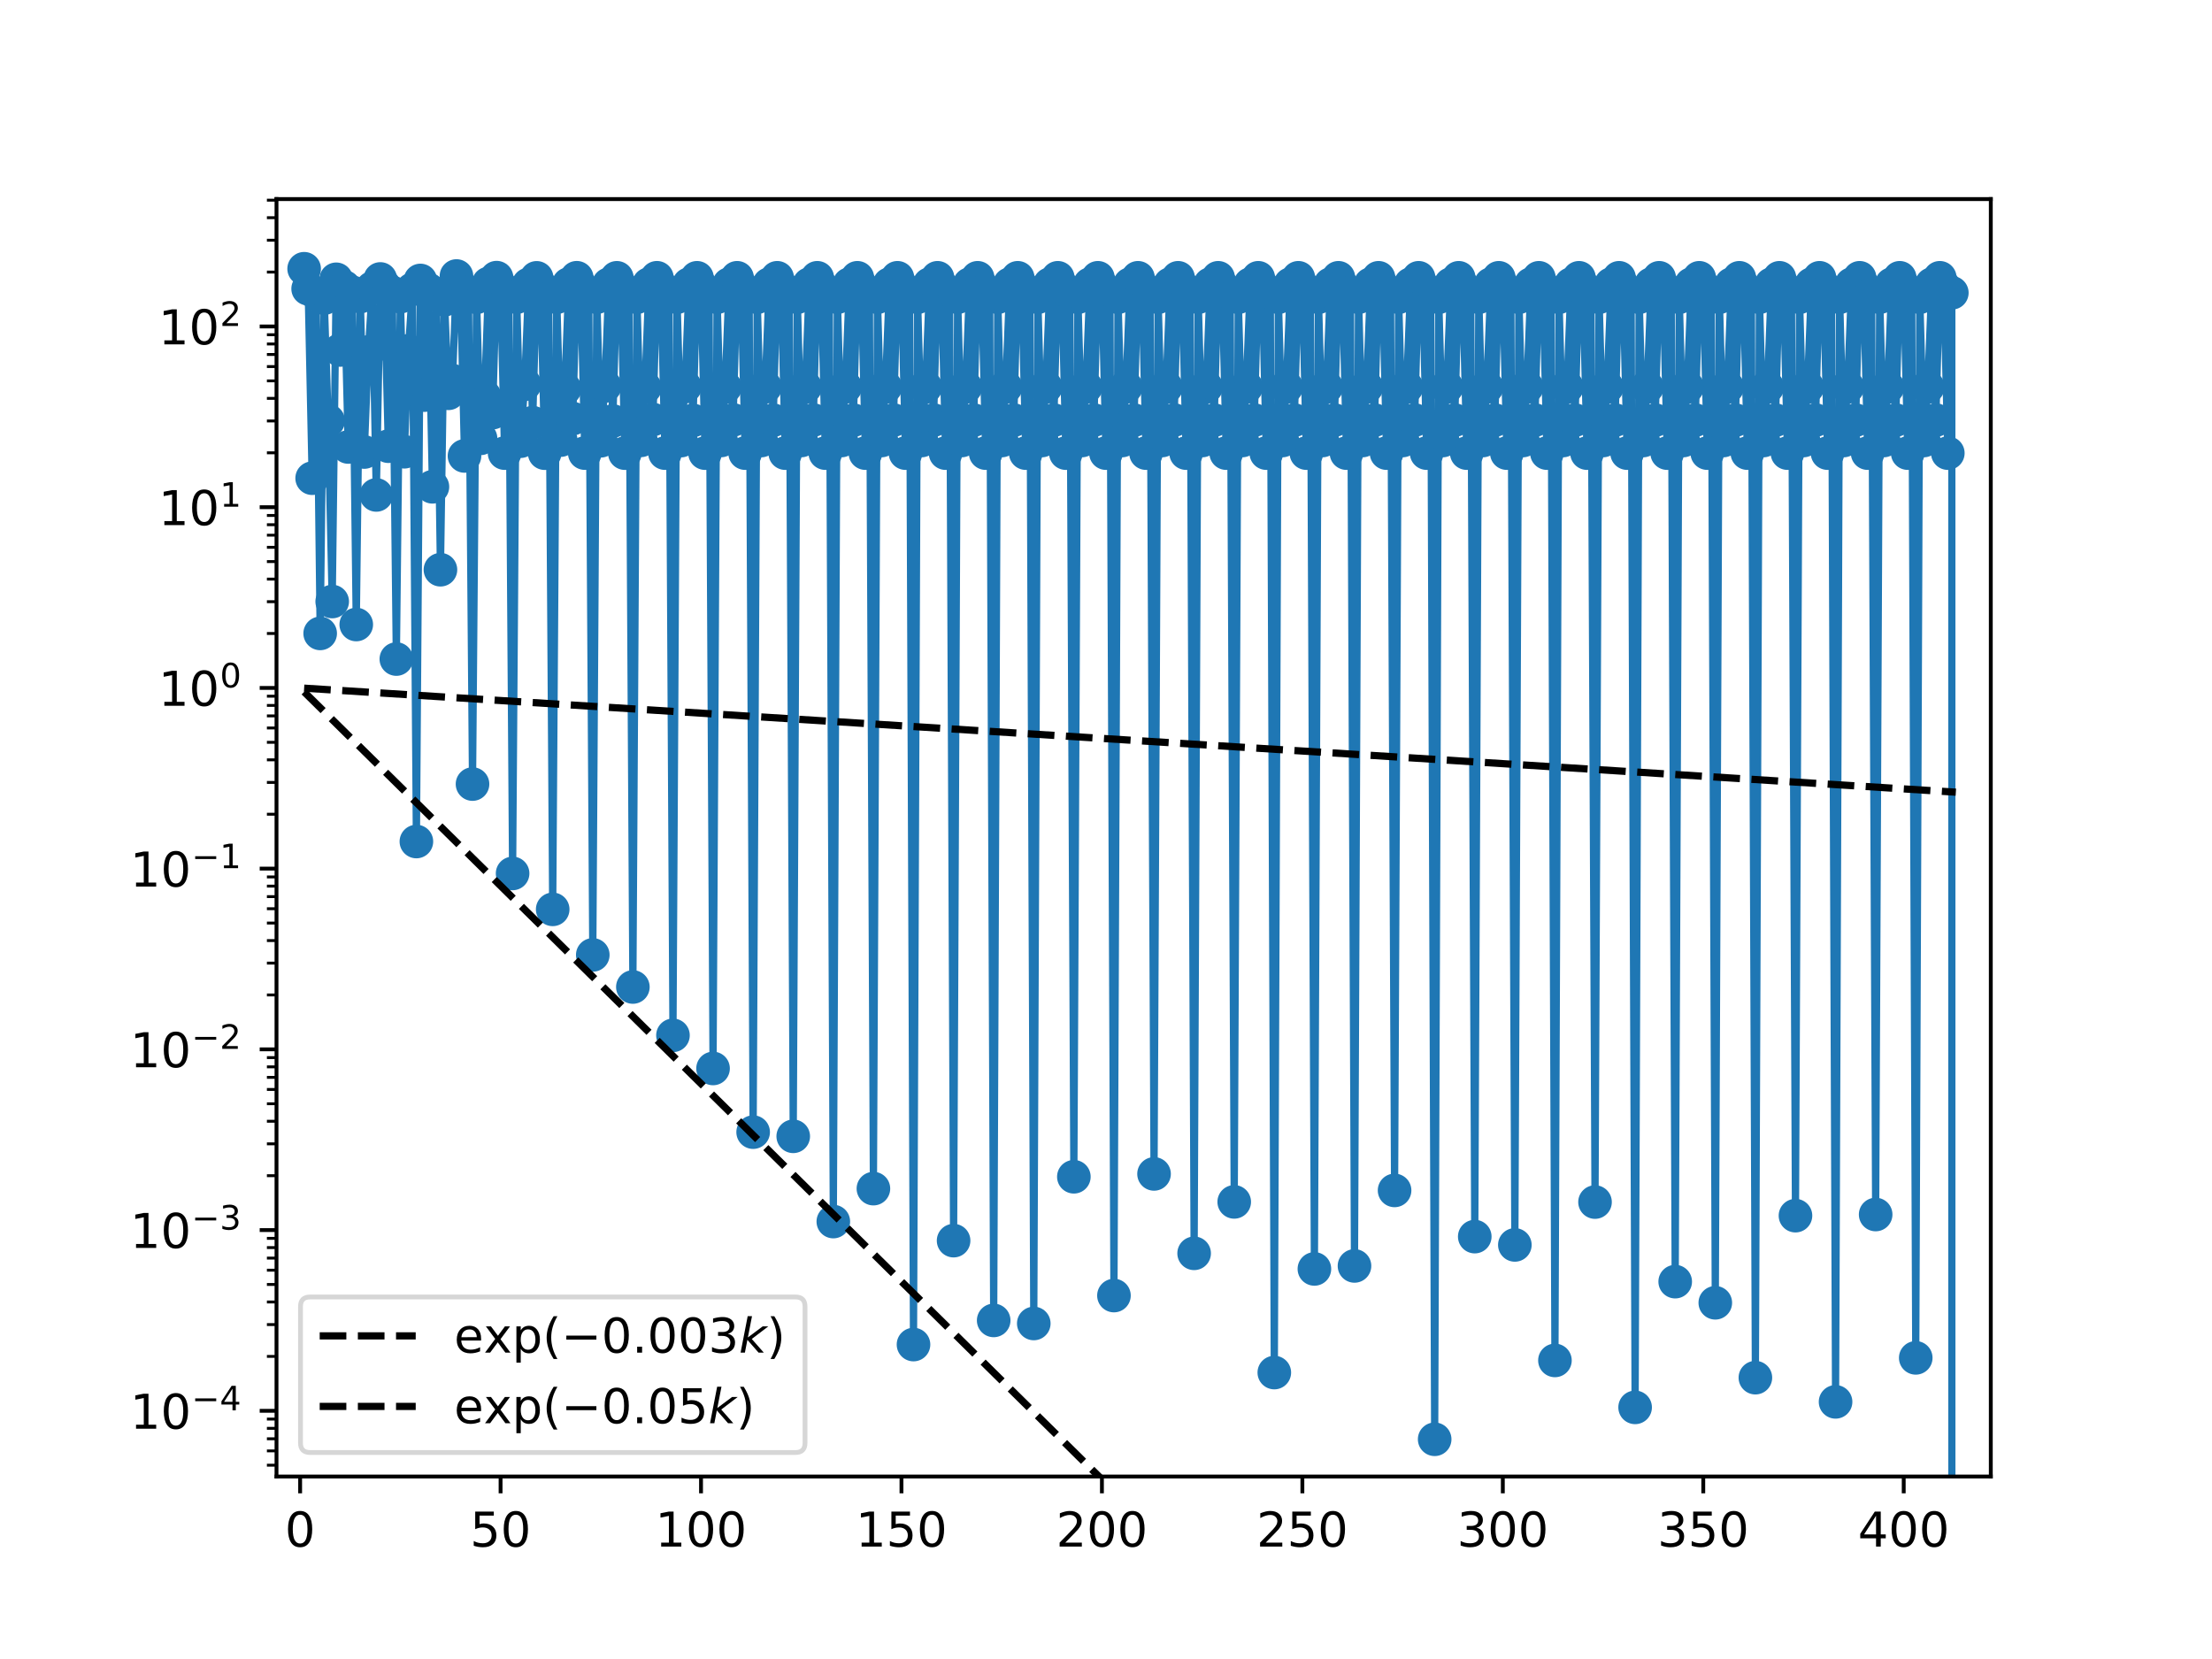<?xml version="1.0" encoding="utf-8" standalone="no"?>
<!DOCTYPE svg PUBLIC "-//W3C//DTD SVG 1.1//EN"
  "http://www.w3.org/Graphics/SVG/1.1/DTD/svg11.dtd">
<!-- Created with matplotlib (https://matplotlib.org/) -->
<svg height="345.6pt" version="1.1" viewBox="0 0 460.8 345.6" width="460.8pt" xmlns="http://www.w3.org/2000/svg" xmlns:xlink="http://www.w3.org/1999/xlink">
 <defs>
  <style type="text/css">
*{stroke-linecap:butt;stroke-linejoin:round;}
  </style>
 </defs>
 <g id="figure_1">
  <g id="patch_1">
   <path d="M 0 345.6 
L 460.8 345.6 
L 460.8 0 
L 0 0 
z
" style="fill:#ffffff;"/>
  </g>
  <g id="axes_1">
   <g id="patch_2">
    <path d="M 57.6 307.584 
L 414.72 307.584 
L 414.72 41.472 
L 57.6 41.472 
z
" style="fill:#ffffff;"/>
   </g>
   <g id="matplotlib.axis_1">
    <g id="xtick_1">
     <g id="line2d_1">
      <defs>
       <path d="M 0 0 
L 0 3.5 
" id="m20d1b3f813" style="stroke:#000000;stroke-width:0.8;"/>
      </defs>
      <g>
       <use style="stroke:#000000;stroke-width:0.8;" x="62.523" xlink:href="#m20d1b3f813" y="307.584"/>
      </g>
     </g>
     <g id="text_1">
      <!-- 0 -->
      <defs>
       <path d="M 31.781 66.406 
Q 24.172 66.406 20.328 58.906 
Q 16.5 51.422 16.5 36.375 
Q 16.5 21.391 20.328 13.891 
Q 24.172 6.391 31.781 6.391 
Q 39.453 6.391 43.281 13.891 
Q 47.125 21.391 47.125 36.375 
Q 47.125 51.422 43.281 58.906 
Q 39.453 66.406 31.781 66.406 
z
M 31.781 74.219 
Q 44.047 74.219 50.516 64.516 
Q 56.984 54.828 56.984 36.375 
Q 56.984 17.969 50.516 8.266 
Q 44.047 -1.422 31.781 -1.422 
Q 19.531 -1.422 13.062 8.266 
Q 6.594 17.969 6.594 36.375 
Q 6.594 54.828 13.062 64.516 
Q 19.531 74.219 31.781 74.219 
z
" id="DejaVuSans-48"/>
      </defs>
      <g transform="translate(59.341 322.182)scale(0.1 -0.1)">
       <use xlink:href="#DejaVuSans-48"/>
      </g>
     </g>
    </g>
    <g id="xtick_2">
     <g id="line2d_2">
      <g>
       <use style="stroke:#000000;stroke-width:0.8;" x="104.28" xlink:href="#m20d1b3f813" y="307.584"/>
      </g>
     </g>
     <g id="text_2">
      <!-- 50 -->
      <defs>
       <path d="M 10.797 72.906 
L 49.516 72.906 
L 49.516 64.594 
L 19.828 64.594 
L 19.828 46.734 
Q 21.969 47.469 24.109 47.828 
Q 26.266 48.188 28.422 48.188 
Q 40.625 48.188 47.75 41.5 
Q 54.891 34.812 54.891 23.391 
Q 54.891 11.625 47.562 5.094 
Q 40.234 -1.422 26.906 -1.422 
Q 22.312 -1.422 17.547 -0.641 
Q 12.797 0.141 7.719 1.703 
L 7.719 11.625 
Q 12.109 9.234 16.797 8.062 
Q 21.484 6.891 26.703 6.891 
Q 35.156 6.891 40.078 11.328 
Q 45.016 15.766 45.016 23.391 
Q 45.016 31 40.078 35.438 
Q 35.156 39.891 26.703 39.891 
Q 22.75 39.891 18.812 39.016 
Q 14.891 38.141 10.797 36.281 
z
" id="DejaVuSans-53"/>
      </defs>
      <g transform="translate(97.917 322.182)scale(0.1 -0.1)">
       <use xlink:href="#DejaVuSans-53"/>
       <use x="63.623" xlink:href="#DejaVuSans-48"/>
      </g>
     </g>
    </g>
    <g id="xtick_3">
     <g id="line2d_3">
      <g>
       <use style="stroke:#000000;stroke-width:0.8;" x="146.037" xlink:href="#m20d1b3f813" y="307.584"/>
      </g>
     </g>
     <g id="text_3">
      <!-- 100 -->
      <defs>
       <path d="M 12.406 8.297 
L 28.516 8.297 
L 28.516 63.922 
L 10.984 60.406 
L 10.984 69.391 
L 28.422 72.906 
L 38.281 72.906 
L 38.281 8.297 
L 54.391 8.297 
L 54.391 0 
L 12.406 0 
z
" id="DejaVuSans-49"/>
      </defs>
      <g transform="translate(136.493 322.182)scale(0.1 -0.1)">
       <use xlink:href="#DejaVuSans-49"/>
       <use x="63.623" xlink:href="#DejaVuSans-48"/>
       <use x="127.246" xlink:href="#DejaVuSans-48"/>
      </g>
     </g>
    </g>
    <g id="xtick_4">
     <g id="line2d_4">
      <g>
       <use style="stroke:#000000;stroke-width:0.8;" x="187.794" xlink:href="#m20d1b3f813" y="307.584"/>
      </g>
     </g>
     <g id="text_4">
      <!-- 150 -->
      <g transform="translate(178.25 322.182)scale(0.1 -0.1)">
       <use xlink:href="#DejaVuSans-49"/>
       <use x="63.623" xlink:href="#DejaVuSans-53"/>
       <use x="127.246" xlink:href="#DejaVuSans-48"/>
      </g>
     </g>
    </g>
    <g id="xtick_5">
     <g id="line2d_5">
      <g>
       <use style="stroke:#000000;stroke-width:0.8;" x="229.551" xlink:href="#m20d1b3f813" y="307.584"/>
      </g>
     </g>
     <g id="text_5">
      <!-- 200 -->
      <defs>
       <path d="M 19.188 8.297 
L 53.609 8.297 
L 53.609 0 
L 7.328 0 
L 7.328 8.297 
Q 12.938 14.109 22.625 23.891 
Q 32.328 33.688 34.812 36.531 
Q 39.547 41.844 41.422 45.531 
Q 43.312 49.219 43.312 52.781 
Q 43.312 58.594 39.234 62.25 
Q 35.156 65.922 28.609 65.922 
Q 23.969 65.922 18.812 64.312 
Q 13.672 62.703 7.812 59.422 
L 7.812 69.391 
Q 13.766 71.781 18.938 73 
Q 24.125 74.219 28.422 74.219 
Q 39.75 74.219 46.484 68.547 
Q 53.219 62.891 53.219 53.422 
Q 53.219 48.922 51.531 44.891 
Q 49.859 40.875 45.406 35.406 
Q 44.188 33.984 37.641 27.219 
Q 31.109 20.453 19.188 8.297 
z
" id="DejaVuSans-50"/>
      </defs>
      <g transform="translate(220.007 322.182)scale(0.1 -0.1)">
       <use xlink:href="#DejaVuSans-50"/>
       <use x="63.623" xlink:href="#DejaVuSans-48"/>
       <use x="127.246" xlink:href="#DejaVuSans-48"/>
      </g>
     </g>
    </g>
    <g id="xtick_6">
     <g id="line2d_6">
      <g>
       <use style="stroke:#000000;stroke-width:0.8;" x="271.308" xlink:href="#m20d1b3f813" y="307.584"/>
      </g>
     </g>
     <g id="text_6">
      <!-- 250 -->
      <g transform="translate(261.764 322.182)scale(0.1 -0.1)">
       <use xlink:href="#DejaVuSans-50"/>
       <use x="63.623" xlink:href="#DejaVuSans-53"/>
       <use x="127.246" xlink:href="#DejaVuSans-48"/>
      </g>
     </g>
    </g>
    <g id="xtick_7">
     <g id="line2d_7">
      <g>
       <use style="stroke:#000000;stroke-width:0.8;" x="313.065" xlink:href="#m20d1b3f813" y="307.584"/>
      </g>
     </g>
     <g id="text_7">
      <!-- 300 -->
      <defs>
       <path d="M 40.578 39.312 
Q 47.656 37.797 51.625 33 
Q 55.609 28.219 55.609 21.188 
Q 55.609 10.406 48.188 4.484 
Q 40.766 -1.422 27.094 -1.422 
Q 22.516 -1.422 17.656 -0.516 
Q 12.797 0.391 7.625 2.203 
L 7.625 11.719 
Q 11.719 9.328 16.594 8.109 
Q 21.484 6.891 26.812 6.891 
Q 36.078 6.891 40.938 10.547 
Q 45.797 14.203 45.797 21.188 
Q 45.797 27.641 41.281 31.266 
Q 36.766 34.906 28.719 34.906 
L 20.219 34.906 
L 20.219 43.016 
L 29.109 43.016 
Q 36.375 43.016 40.234 45.922 
Q 44.094 48.828 44.094 54.297 
Q 44.094 59.906 40.109 62.906 
Q 36.141 65.922 28.719 65.922 
Q 24.656 65.922 20.016 65.031 
Q 15.375 64.156 9.812 62.312 
L 9.812 71.094 
Q 15.438 72.656 20.344 73.438 
Q 25.25 74.219 29.594 74.219 
Q 40.828 74.219 47.359 69.109 
Q 53.906 64.016 53.906 55.328 
Q 53.906 49.266 50.438 45.094 
Q 46.969 40.922 40.578 39.312 
z
" id="DejaVuSans-51"/>
      </defs>
      <g transform="translate(303.521 322.182)scale(0.1 -0.1)">
       <use xlink:href="#DejaVuSans-51"/>
       <use x="63.623" xlink:href="#DejaVuSans-48"/>
       <use x="127.246" xlink:href="#DejaVuSans-48"/>
      </g>
     </g>
    </g>
    <g id="xtick_8">
     <g id="line2d_8">
      <g>
       <use style="stroke:#000000;stroke-width:0.8;" x="354.822" xlink:href="#m20d1b3f813" y="307.584"/>
      </g>
     </g>
     <g id="text_8">
      <!-- 350 -->
      <g transform="translate(345.278 322.182)scale(0.1 -0.1)">
       <use xlink:href="#DejaVuSans-51"/>
       <use x="63.623" xlink:href="#DejaVuSans-53"/>
       <use x="127.246" xlink:href="#DejaVuSans-48"/>
      </g>
     </g>
    </g>
    <g id="xtick_9">
     <g id="line2d_9">
      <g>
       <use style="stroke:#000000;stroke-width:0.8;" x="396.579" xlink:href="#m20d1b3f813" y="307.584"/>
      </g>
     </g>
     <g id="text_9">
      <!-- 400 -->
      <defs>
       <path d="M 37.797 64.312 
L 12.891 25.391 
L 37.797 25.391 
z
M 35.203 72.906 
L 47.609 72.906 
L 47.609 25.391 
L 58.016 25.391 
L 58.016 17.188 
L 47.609 17.188 
L 47.609 0 
L 37.797 0 
L 37.797 17.188 
L 4.891 17.188 
L 4.891 26.703 
z
" id="DejaVuSans-52"/>
      </defs>
      <g transform="translate(387.035 322.182)scale(0.1 -0.1)">
       <use xlink:href="#DejaVuSans-52"/>
       <use x="63.623" xlink:href="#DejaVuSans-48"/>
       <use x="127.246" xlink:href="#DejaVuSans-48"/>
      </g>
     </g>
    </g>
   </g>
   <g id="matplotlib.axis_2">
    <g id="ytick_1">
     <g id="line2d_10">
      <defs>
       <path d="M 0 0 
L -3.5 0 
" id="mca37c9ab20" style="stroke:#000000;stroke-width:0.8;"/>
      </defs>
      <g>
       <use style="stroke:#000000;stroke-width:0.8;" x="57.6" xlink:href="#mca37c9ab20" y="293.895"/>
      </g>
     </g>
     <g id="text_10">
      <!-- $\mathdefault{10^{-4}}$ -->
      <defs>
       <path d="M 10.594 35.5 
L 73.188 35.5 
L 73.188 27.203 
L 10.594 27.203 
z
" id="DejaVuSans-8722"/>
      </defs>
      <g transform="translate(27.1 297.694)scale(0.1 -0.1)">
       <use transform="translate(0 0.684)" xlink:href="#DejaVuSans-49"/>
       <use transform="translate(63.623 0.684)" xlink:href="#DejaVuSans-48"/>
       <use transform="translate(128.203 38.966)scale(0.7)" xlink:href="#DejaVuSans-8722"/>
       <use transform="translate(186.855 38.966)scale(0.7)" xlink:href="#DejaVuSans-52"/>
      </g>
     </g>
    </g>
    <g id="ytick_2">
     <g id="line2d_11">
      <g>
       <use style="stroke:#000000;stroke-width:0.8;" x="57.6" xlink:href="#mca37c9ab20" y="256.247"/>
      </g>
     </g>
     <g id="text_11">
      <!-- $\mathdefault{10^{-3}}$ -->
      <g transform="translate(27.1 260.047)scale(0.1 -0.1)">
       <use transform="translate(0 0.766)" xlink:href="#DejaVuSans-49"/>
       <use transform="translate(63.623 0.766)" xlink:href="#DejaVuSans-48"/>
       <use transform="translate(128.203 39.047)scale(0.7)" xlink:href="#DejaVuSans-8722"/>
       <use transform="translate(186.855 39.047)scale(0.7)" xlink:href="#DejaVuSans-51"/>
      </g>
     </g>
    </g>
    <g id="ytick_3">
     <g id="line2d_12">
      <g>
       <use style="stroke:#000000;stroke-width:0.8;" x="57.6" xlink:href="#mca37c9ab20" y="218.6"/>
      </g>
     </g>
     <g id="text_12">
      <!-- $\mathdefault{10^{-2}}$ -->
      <g transform="translate(27.1 222.399)scale(0.1 -0.1)">
       <use transform="translate(0 0.766)" xlink:href="#DejaVuSans-49"/>
       <use transform="translate(63.623 0.766)" xlink:href="#DejaVuSans-48"/>
       <use transform="translate(128.203 39.047)scale(0.7)" xlink:href="#DejaVuSans-8722"/>
       <use transform="translate(186.855 39.047)scale(0.7)" xlink:href="#DejaVuSans-50"/>
      </g>
     </g>
    </g>
    <g id="ytick_4">
     <g id="line2d_13">
      <g>
       <use style="stroke:#000000;stroke-width:0.8;" x="57.6" xlink:href="#mca37c9ab20" y="180.952"/>
      </g>
     </g>
     <g id="text_13">
      <!-- $\mathdefault{10^{-1}}$ -->
      <g transform="translate(27.1 184.752)scale(0.1 -0.1)">
       <use transform="translate(0 0.684)" xlink:href="#DejaVuSans-49"/>
       <use transform="translate(63.623 0.684)" xlink:href="#DejaVuSans-48"/>
       <use transform="translate(128.203 38.966)scale(0.7)" xlink:href="#DejaVuSans-8722"/>
       <use transform="translate(186.855 38.966)scale(0.7)" xlink:href="#DejaVuSans-49"/>
      </g>
     </g>
    </g>
    <g id="ytick_5">
     <g id="line2d_14">
      <g>
       <use style="stroke:#000000;stroke-width:0.8;" x="57.6" xlink:href="#mca37c9ab20" y="143.305"/>
      </g>
     </g>
     <g id="text_14">
      <!-- $\mathdefault{10^{0}}$ -->
      <g transform="translate(33 147.104)scale(0.1 -0.1)">
       <use transform="translate(0 0.766)" xlink:href="#DejaVuSans-49"/>
       <use transform="translate(63.623 0.766)" xlink:href="#DejaVuSans-48"/>
       <use transform="translate(128.203 39.047)scale(0.7)" xlink:href="#DejaVuSans-48"/>
      </g>
     </g>
    </g>
    <g id="ytick_6">
     <g id="line2d_15">
      <g>
       <use style="stroke:#000000;stroke-width:0.8;" x="57.6" xlink:href="#mca37c9ab20" y="105.657"/>
      </g>
     </g>
     <g id="text_15">
      <!-- $\mathdefault{10^{1}}$ -->
      <g transform="translate(33 109.456)scale(0.1 -0.1)">
       <use transform="translate(0 0.684)" xlink:href="#DejaVuSans-49"/>
       <use transform="translate(63.623 0.684)" xlink:href="#DejaVuSans-48"/>
       <use transform="translate(128.203 38.966)scale(0.7)" xlink:href="#DejaVuSans-49"/>
      </g>
     </g>
    </g>
    <g id="ytick_7">
     <g id="line2d_16">
      <g>
       <use style="stroke:#000000;stroke-width:0.8;" x="57.6" xlink:href="#mca37c9ab20" y="68.01"/>
      </g>
     </g>
     <g id="text_16">
      <!-- $\mathdefault{10^{2}}$ -->
      <g transform="translate(33 71.809)scale(0.1 -0.1)">
       <use transform="translate(0 0.766)" xlink:href="#DejaVuSans-49"/>
       <use transform="translate(63.623 0.766)" xlink:href="#DejaVuSans-48"/>
       <use transform="translate(128.203 39.047)scale(0.7)" xlink:href="#DejaVuSans-50"/>
      </g>
     </g>
    </g>
    <g id="ytick_8">
     <g id="line2d_17">
      <defs>
       <path d="M 0 0 
L -2 0 
" id="md3d5ec46f0" style="stroke:#000000;stroke-width:0.6;"/>
      </defs>
      <g>
       <use style="stroke:#000000;stroke-width:0.6;" x="57.6" xlink:href="#md3d5ec46f0" y="305.228"/>
      </g>
     </g>
    </g>
    <g id="ytick_9">
     <g id="line2d_18">
      <g>
       <use style="stroke:#000000;stroke-width:0.6;" x="57.6" xlink:href="#md3d5ec46f0" y="302.247"/>
      </g>
     </g>
    </g>
    <g id="ytick_10">
     <g id="line2d_19">
      <g>
       <use style="stroke:#000000;stroke-width:0.6;" x="57.6" xlink:href="#md3d5ec46f0" y="299.727"/>
      </g>
     </g>
    </g>
    <g id="ytick_11">
     <g id="line2d_20">
      <g>
       <use style="stroke:#000000;stroke-width:0.6;" x="57.6" xlink:href="#md3d5ec46f0" y="297.543"/>
      </g>
     </g>
    </g>
    <g id="ytick_12">
     <g id="line2d_21">
      <g>
       <use style="stroke:#000000;stroke-width:0.6;" x="57.6" xlink:href="#md3d5ec46f0" y="295.618"/>
      </g>
     </g>
    </g>
    <g id="ytick_13">
     <g id="line2d_22">
      <g>
       <use style="stroke:#000000;stroke-width:0.6;" x="57.6" xlink:href="#md3d5ec46f0" y="282.562"/>
      </g>
     </g>
    </g>
    <g id="ytick_14">
     <g id="line2d_23">
      <g>
       <use style="stroke:#000000;stroke-width:0.6;" x="57.6" xlink:href="#md3d5ec46f0" y="275.932"/>
      </g>
     </g>
    </g>
    <g id="ytick_15">
     <g id="line2d_24">
      <g>
       <use style="stroke:#000000;stroke-width:0.6;" x="57.6" xlink:href="#md3d5ec46f0" y="271.229"/>
      </g>
     </g>
    </g>
    <g id="ytick_16">
     <g id="line2d_25">
      <g>
       <use style="stroke:#000000;stroke-width:0.6;" x="57.6" xlink:href="#md3d5ec46f0" y="267.58"/>
      </g>
     </g>
    </g>
    <g id="ytick_17">
     <g id="line2d_26">
      <g>
       <use style="stroke:#000000;stroke-width:0.6;" x="57.6" xlink:href="#md3d5ec46f0" y="264.599"/>
      </g>
     </g>
    </g>
    <g id="ytick_18">
     <g id="line2d_27">
      <g>
       <use style="stroke:#000000;stroke-width:0.6;" x="57.6" xlink:href="#md3d5ec46f0" y="262.079"/>
      </g>
     </g>
    </g>
    <g id="ytick_19">
     <g id="line2d_28">
      <g>
       <use style="stroke:#000000;stroke-width:0.6;" x="57.6" xlink:href="#md3d5ec46f0" y="259.896"/>
      </g>
     </g>
    </g>
    <g id="ytick_20">
     <g id="line2d_29">
      <g>
       <use style="stroke:#000000;stroke-width:0.6;" x="57.6" xlink:href="#md3d5ec46f0" y="257.97"/>
      </g>
     </g>
    </g>
    <g id="ytick_21">
     <g id="line2d_30">
      <g>
       <use style="stroke:#000000;stroke-width:0.6;" x="57.6" xlink:href="#md3d5ec46f0" y="244.914"/>
      </g>
     </g>
    </g>
    <g id="ytick_22">
     <g id="line2d_31">
      <g>
       <use style="stroke:#000000;stroke-width:0.6;" x="57.6" xlink:href="#md3d5ec46f0" y="238.285"/>
      </g>
     </g>
    </g>
    <g id="ytick_23">
     <g id="line2d_32">
      <g>
       <use style="stroke:#000000;stroke-width:0.6;" x="57.6" xlink:href="#md3d5ec46f0" y="233.581"/>
      </g>
     </g>
    </g>
    <g id="ytick_24">
     <g id="line2d_33">
      <g>
       <use style="stroke:#000000;stroke-width:0.6;" x="57.6" xlink:href="#md3d5ec46f0" y="229.933"/>
      </g>
     </g>
    </g>
    <g id="ytick_25">
     <g id="line2d_34">
      <g>
       <use style="stroke:#000000;stroke-width:0.6;" x="57.6" xlink:href="#md3d5ec46f0" y="226.952"/>
      </g>
     </g>
    </g>
    <g id="ytick_26">
     <g id="line2d_35">
      <g>
       <use style="stroke:#000000;stroke-width:0.6;" x="57.6" xlink:href="#md3d5ec46f0" y="224.432"/>
      </g>
     </g>
    </g>
    <g id="ytick_27">
     <g id="line2d_36">
      <g>
       <use style="stroke:#000000;stroke-width:0.6;" x="57.6" xlink:href="#md3d5ec46f0" y="222.248"/>
      </g>
     </g>
    </g>
    <g id="ytick_28">
     <g id="line2d_37">
      <g>
       <use style="stroke:#000000;stroke-width:0.6;" x="57.6" xlink:href="#md3d5ec46f0" y="220.322"/>
      </g>
     </g>
    </g>
    <g id="ytick_29">
     <g id="line2d_38">
      <g>
       <use style="stroke:#000000;stroke-width:0.6;" x="57.6" xlink:href="#md3d5ec46f0" y="207.267"/>
      </g>
     </g>
    </g>
    <g id="ytick_30">
     <g id="line2d_39">
      <g>
       <use style="stroke:#000000;stroke-width:0.6;" x="57.6" xlink:href="#md3d5ec46f0" y="200.637"/>
      </g>
     </g>
    </g>
    <g id="ytick_31">
     <g id="line2d_40">
      <g>
       <use style="stroke:#000000;stroke-width:0.6;" x="57.6" xlink:href="#md3d5ec46f0" y="195.934"/>
      </g>
     </g>
    </g>
    <g id="ytick_32">
     <g id="line2d_41">
      <g>
       <use style="stroke:#000000;stroke-width:0.6;" x="57.6" xlink:href="#md3d5ec46f0" y="192.285"/>
      </g>
     </g>
    </g>
    <g id="ytick_33">
     <g id="line2d_42">
      <g>
       <use style="stroke:#000000;stroke-width:0.6;" x="57.6" xlink:href="#md3d5ec46f0" y="189.304"/>
      </g>
     </g>
    </g>
    <g id="ytick_34">
     <g id="line2d_43">
      <g>
       <use style="stroke:#000000;stroke-width:0.6;" x="57.6" xlink:href="#md3d5ec46f0" y="186.784"/>
      </g>
     </g>
    </g>
    <g id="ytick_35">
     <g id="line2d_44">
      <g>
       <use style="stroke:#000000;stroke-width:0.6;" x="57.6" xlink:href="#md3d5ec46f0" y="184.601"/>
      </g>
     </g>
    </g>
    <g id="ytick_36">
     <g id="line2d_45">
      <g>
       <use style="stroke:#000000;stroke-width:0.6;" x="57.6" xlink:href="#md3d5ec46f0" y="182.675"/>
      </g>
     </g>
    </g>
    <g id="ytick_37">
     <g id="line2d_46">
      <g>
       <use style="stroke:#000000;stroke-width:0.6;" x="57.6" xlink:href="#md3d5ec46f0" y="169.619"/>
      </g>
     </g>
    </g>
    <g id="ytick_38">
     <g id="line2d_47">
      <g>
       <use style="stroke:#000000;stroke-width:0.6;" x="57.6" xlink:href="#md3d5ec46f0" y="162.99"/>
      </g>
     </g>
    </g>
    <g id="ytick_39">
     <g id="line2d_48">
      <g>
       <use style="stroke:#000000;stroke-width:0.6;" x="57.6" xlink:href="#md3d5ec46f0" y="158.286"/>
      </g>
     </g>
    </g>
    <g id="ytick_40">
     <g id="line2d_49">
      <g>
       <use style="stroke:#000000;stroke-width:0.6;" x="57.6" xlink:href="#md3d5ec46f0" y="154.638"/>
      </g>
     </g>
    </g>
    <g id="ytick_41">
     <g id="line2d_50">
      <g>
       <use style="stroke:#000000;stroke-width:0.6;" x="57.6" xlink:href="#md3d5ec46f0" y="151.657"/>
      </g>
     </g>
    </g>
    <g id="ytick_42">
     <g id="line2d_51">
      <g>
       <use style="stroke:#000000;stroke-width:0.6;" x="57.6" xlink:href="#md3d5ec46f0" y="149.136"/>
      </g>
     </g>
    </g>
    <g id="ytick_43">
     <g id="line2d_52">
      <g>
       <use style="stroke:#000000;stroke-width:0.6;" x="57.6" xlink:href="#md3d5ec46f0" y="146.953"/>
      </g>
     </g>
    </g>
    <g id="ytick_44">
     <g id="line2d_53">
      <g>
       <use style="stroke:#000000;stroke-width:0.6;" x="57.6" xlink:href="#md3d5ec46f0" y="145.027"/>
      </g>
     </g>
    </g>
    <g id="ytick_45">
     <g id="line2d_54">
      <g>
       <use style="stroke:#000000;stroke-width:0.6;" x="57.6" xlink:href="#md3d5ec46f0" y="131.972"/>
      </g>
     </g>
    </g>
    <g id="ytick_46">
     <g id="line2d_55">
      <g>
       <use style="stroke:#000000;stroke-width:0.6;" x="57.6" xlink:href="#md3d5ec46f0" y="125.342"/>
      </g>
     </g>
    </g>
    <g id="ytick_47">
     <g id="line2d_56">
      <g>
       <use style="stroke:#000000;stroke-width:0.6;" x="57.6" xlink:href="#md3d5ec46f0" y="120.639"/>
      </g>
     </g>
    </g>
    <g id="ytick_48">
     <g id="line2d_57">
      <g>
       <use style="stroke:#000000;stroke-width:0.6;" x="57.6" xlink:href="#md3d5ec46f0" y="116.99"/>
      </g>
     </g>
    </g>
    <g id="ytick_49">
     <g id="line2d_58">
      <g>
       <use style="stroke:#000000;stroke-width:0.6;" x="57.6" xlink:href="#md3d5ec46f0" y="114.009"/>
      </g>
     </g>
    </g>
    <g id="ytick_50">
     <g id="line2d_59">
      <g>
       <use style="stroke:#000000;stroke-width:0.6;" x="57.6" xlink:href="#md3d5ec46f0" y="111.489"/>
      </g>
     </g>
    </g>
    <g id="ytick_51">
     <g id="line2d_60">
      <g>
       <use style="stroke:#000000;stroke-width:0.6;" x="57.6" xlink:href="#md3d5ec46f0" y="109.306"/>
      </g>
     </g>
    </g>
    <g id="ytick_52">
     <g id="line2d_61">
      <g>
       <use style="stroke:#000000;stroke-width:0.6;" x="57.6" xlink:href="#md3d5ec46f0" y="107.38"/>
      </g>
     </g>
    </g>
    <g id="ytick_53">
     <g id="line2d_62">
      <g>
       <use style="stroke:#000000;stroke-width:0.6;" x="57.6" xlink:href="#md3d5ec46f0" y="94.324"/>
      </g>
     </g>
    </g>
    <g id="ytick_54">
     <g id="line2d_63">
      <g>
       <use style="stroke:#000000;stroke-width:0.6;" x="57.6" xlink:href="#md3d5ec46f0" y="87.695"/>
      </g>
     </g>
    </g>
    <g id="ytick_55">
     <g id="line2d_64">
      <g>
       <use style="stroke:#000000;stroke-width:0.6;" x="57.6" xlink:href="#md3d5ec46f0" y="82.991"/>
      </g>
     </g>
    </g>
    <g id="ytick_56">
     <g id="line2d_65">
      <g>
       <use style="stroke:#000000;stroke-width:0.6;" x="57.6" xlink:href="#md3d5ec46f0" y="79.343"/>
      </g>
     </g>
    </g>
    <g id="ytick_57">
     <g id="line2d_66">
      <g>
       <use style="stroke:#000000;stroke-width:0.6;" x="57.6" xlink:href="#md3d5ec46f0" y="76.362"/>
      </g>
     </g>
    </g>
    <g id="ytick_58">
     <g id="line2d_67">
      <g>
       <use style="stroke:#000000;stroke-width:0.6;" x="57.6" xlink:href="#md3d5ec46f0" y="73.841"/>
      </g>
     </g>
    </g>
    <g id="ytick_59">
     <g id="line2d_68">
      <g>
       <use style="stroke:#000000;stroke-width:0.6;" x="57.6" xlink:href="#md3d5ec46f0" y="71.658"/>
      </g>
     </g>
    </g>
    <g id="ytick_60">
     <g id="line2d_69">
      <g>
       <use style="stroke:#000000;stroke-width:0.6;" x="57.6" xlink:href="#md3d5ec46f0" y="69.732"/>
      </g>
     </g>
    </g>
    <g id="ytick_61">
     <g id="line2d_70">
      <g>
       <use style="stroke:#000000;stroke-width:0.6;" x="57.6" xlink:href="#md3d5ec46f0" y="56.677"/>
      </g>
     </g>
    </g>
    <g id="ytick_62">
     <g id="line2d_71">
      <g>
       <use style="stroke:#000000;stroke-width:0.6;" x="57.6" xlink:href="#md3d5ec46f0" y="50.047"/>
      </g>
     </g>
    </g>
    <g id="ytick_63">
     <g id="line2d_72">
      <g>
       <use style="stroke:#000000;stroke-width:0.6;" x="57.6" xlink:href="#md3d5ec46f0" y="45.344"/>
      </g>
     </g>
    </g>
    <g id="ytick_64">
     <g id="line2d_73">
      <g>
       <use style="stroke:#000000;stroke-width:0.6;" x="57.6" xlink:href="#md3d5ec46f0" y="41.695"/>
      </g>
     </g>
    </g>
   </g>
   <g id="line2d_74">
    <path clip-path="url(#p98bd6a441f)" d="M 63.358 55.987 
L 64.193 60.156 
L 65.028 99.618 
L 65.863 61.081 
L 66.698 131.951 
L 67.533 62.115 
L 68.369 87.659 
L 69.204 125.31 
L 70.039 58.182 
L 70.874 72.91 
L 71.709 59.777 
L 72.544 93.115 
L 73.379 60.88 
L 74.215 130.098 
L 75.05 61.788 
L 75.885 94.165 
L 76.72 73.321 
L 77.555 59.992 
L 78.39 103.103 
L 79.225 58.113 
L 80.061 59.597 
L 80.896 92.951 
L 81.731 60.926 
L 82.566 137.293 
L 83.401 61.815 
L 84.236 94.108 
L 85.071 73.078 
L 85.907 60.281 
L 86.742 175.305 
L 87.577 58.427 
L 88.412 82.31 
L 89.247 60.313 
L 90.082 101.41 
L 90.917 61.192 
L 91.753 118.683 
L 92.588 62.455 
L 93.423 81.932 
L 94.258 79.296 
L 95.093 57.498 
L 95.928 59.718 
L 96.763 94.982 
L 97.599 61.011 
L 98.434 163.336 
L 99.269 61.946 
L 100.104 91.319 
L 100.939 82.537 
L 101.774 59.057 
L 102.609 85.961 
L 103.445 57.84 
L 104.28 59.684 
L 105.115 94.394 
L 105.95 60.992 
L 106.785 181.954 
L 107.62 61.917 
L 108.455 91.907 
L 109.291 80.068 
L 110.126 59.251 
L 110.961 88.047 
L 111.796 57.881 
L 112.631 59.668 
L 113.466 94.404 
L 114.301 61 
L 115.137 189.435 
L 115.972 61.929 
L 116.807 91.68 
L 117.642 80.972 
L 118.477 59.177 
L 119.312 87.197 
L 120.147 57.862 
L 120.983 59.676 
L 121.818 94.389 
L 122.653 60.995 
L 123.488 198.925 
L 124.323 61.921 
L 125.158 91.819 
L 125.993 80.413 
L 126.829 59.222 
L 127.664 87.708 
L 128.499 57.873 
L 129.334 59.671 
L 130.169 94.398 
L 131.004 60.998 
L 131.839 205.61 
L 132.675 61.926 
L 133.51 91.736 
L 134.345 80.747 
L 135.18 59.195 
L 136.015 87.396 
L 136.85 57.866 
L 137.685 59.674 
L 138.521 94.393 
L 139.356 60.996 
L 140.191 215.682 
L 141.026 61.923 
L 141.861 91.786 
L 142.696 80.545 
L 143.531 59.211 
L 144.366 87.581 
L 145.202 57.87 
L 146.037 59.673 
L 146.872 94.396 
L 147.707 60.997 
L 148.542 222.58 
L 149.377 61.925 
L 150.212 91.758 
L 151.048 80.657 
L 151.883 59.202 
L 152.718 87.477 
L 153.553 57.868 
L 154.388 59.674 
L 155.223 94.393 
L 156.058 60.997 
L 156.894 235.844 
L 157.729 61.924 
L 158.564 91.773 
L 159.399 80.595 
L 160.234 59.207 
L 161.069 87.534 
L 161.904 57.869 
L 162.74 59.673 
L 163.575 94.395 
L 164.41 60.997 
L 165.245 236.715 
L 166.08 61.924 
L 166.915 91.764 
L 167.75 80.631 
L 168.586 59.204 
L 169.421 87.501 
L 170.256 57.869 
L 171.091 59.673 
L 171.926 94.394 
L 172.761 60.997 
L 173.596 254.473 
L 174.432 61.924 
L 175.267 91.771 
L 176.102 80.604 
L 176.937 59.206 
L 177.772 87.526 
L 178.607 57.869 
L 179.442 59.673 
L 180.278 94.394 
L 181.113 60.997 
L 181.948 247.612 
L 182.783 61.924 
L 183.618 91.767 
L 184.453 80.622 
L 185.288 59.205 
L 186.124 87.51 
L 186.959 57.869 
L 187.794 59.673 
L 188.629 94.394 
L 189.464 60.997 
L 190.299 280.095 
L 191.134 61.924 
L 191.97 91.768 
L 192.805 80.616 
L 193.64 59.205 
L 194.475 87.515 
L 195.31 57.869 
L 196.145 59.673 
L 196.98 94.395 
L 197.816 60.997 
L 198.651 258.447 
L 199.486 61.924 
L 200.321 91.768 
L 201.156 80.616 
L 201.991 59.205 
L 202.826 87.515 
L 203.662 57.869 
L 204.497 59.673 
L 205.332 94.394 
L 206.167 60.997 
L 207.002 275.067 
L 207.837 61.924 
L 208.672 91.769 
L 209.508 80.613 
L 210.343 59.206 
L 211.178 87.518 
L 212.013 57.869 
L 212.848 59.673 
L 213.683 94.394 
L 214.518 60.997 
L 215.354 275.704 
L 216.189 61.924 
L 217.024 91.769 
L 217.859 80.612 
L 218.694 59.206 
L 219.529 87.519 
L 220.364 57.869 
L 221.2 59.673 
L 222.035 94.395 
L 222.87 60.997 
L 223.705 245.14 
L 224.54 61.924 
L 225.375 91.767 
L 226.21 80.622 
L 227.046 59.205 
L 227.881 87.509 
L 228.716 57.869 
L 229.551 59.673 
L 230.386 94.394 
L 231.221 60.997 
L 232.056 269.888 
L 232.891 61.924 
L 233.727 91.77 
L 234.562 80.607 
L 235.397 59.206 
L 236.232 87.524 
L 237.067 57.869 
L 237.902 59.673 
L 238.737 94.394 
L 239.573 60.997 
L 240.408 244.547 
L 241.243 61.924 
L 242.078 91.765 
L 242.913 80.628 
L 243.748 59.204 
L 244.583 87.503 
L 245.419 57.869 
L 246.254 59.673 
L 247.089 94.394 
L 247.924 60.997 
L 248.759 261.089 
L 249.594 61.924 
L 250.429 91.77 
L 251.265 80.607 
L 252.1 59.206 
L 252.935 87.524 
L 253.77 57.869 
L 254.605 59.673 
L 255.44 94.394 
L 256.275 60.997 
L 257.111 250.375 
L 257.946 61.924 
L 258.781 91.767 
L 259.616 80.619 
L 260.451 59.205 
L 261.286 87.513 
L 262.121 57.869 
L 262.957 59.673 
L 263.792 94.394 
L 264.627 60.997 
L 265.462 285.929 
L 266.297 61.924 
L 267.132 91.769 
L 267.967 80.613 
L 268.803 59.206 
L 269.638 87.518 
L 270.473 57.869 
L 271.308 59.673 
L 272.143 94.394 
L 272.978 60.997 
L 273.813 264.34 
L 274.649 61.924 
L 275.484 91.768 
L 276.319 80.615 
L 277.154 59.206 
L 277.989 87.516 
L 278.824 57.869 
L 279.659 59.673 
L 280.495 94.394 
L 281.33 60.997 
L 282.165 263.715 
L 283 61.924 
L 283.835 91.768 
L 284.67 80.616 
L 285.505 59.205 
L 286.341 87.515 
L 287.176 57.869 
L 288.011 59.673 
L 288.846 94.394 
L 289.681 60.997 
L 290.516 247.984 
L 291.351 61.924 
L 292.187 91.766 
L 293.022 80.624 
L 293.857 59.205 
L 294.692 87.507 
L 295.527 57.869 
L 296.362 59.673 
L 297.197 94.394 
L 298.033 60.997 
L 298.868 299.826 
L 299.703 61.924 
L 300.538 91.769 
L 301.373 80.612 
L 302.208 59.206 
L 303.043 87.519 
L 303.879 57.869 
L 304.714 59.673 
L 305.549 94.394 
L 306.384 60.997 
L 307.219 257.607 
L 308.054 61.924 
L 308.889 91.768 
L 309.725 80.615 
L 310.56 59.206 
L 311.395 87.517 
L 312.23 57.869 
L 313.065 59.673 
L 313.9 94.394 
L 314.735 60.997 
L 315.571 259.338 
L 316.406 61.924 
L 317.241 91.768 
L 318.076 80.617 
L 318.911 59.205 
L 319.746 87.515 
L 320.581 57.869 
L 321.417 59.673 
L 322.252 94.394 
L 323.087 60.997 
L 323.922 283.401 
L 324.757 61.924 
L 325.592 91.769 
L 326.427 80.611 
L 327.262 59.206 
L 328.098 87.52 
L 328.933 57.869 
L 329.768 59.673 
L 330.603 94.395 
L 331.438 60.997 
L 332.273 250.411 
L 333.108 61.924 
L 333.944 91.767 
L 334.779 80.62 
L 335.614 59.205 
L 336.449 87.511 
L 337.284 57.869 
L 338.119 59.673 
L 338.954 94.394 
L 339.79 60.997 
L 340.625 293.18 
L 341.46 61.924 
L 342.295 91.769 
L 343.13 80.612 
L 343.965 59.206 
L 344.8 87.519 
L 345.636 57.869 
L 346.471 59.673 
L 347.306 94.395 
L 348.141 60.997 
L 348.976 266.989 
L 349.811 61.924 
L 350.646 91.768 
L 351.482 80.614 
L 352.317 59.206 
L 353.152 87.517 
L 353.987 57.869 
L 354.822 59.673 
L 355.657 94.394 
L 356.492 60.997 
L 357.328 271.393 
L 358.163 61.924 
L 358.998 91.769 
L 359.833 80.614 
L 360.668 59.206 
L 361.503 87.517 
L 362.338 57.869 
L 363.174 59.673 
L 364.009 94.394 
L 364.844 60.997 
L 365.679 286.993 
L 366.514 61.924 
L 367.349 91.77 
L 368.184 80.61 
L 369.02 59.206 
L 369.855 87.521 
L 370.69 57.869 
L 371.525 59.673 
L 372.36 94.394 
L 373.195 60.997 
L 374.03 253.243 
L 374.866 61.924 
L 375.701 91.767 
L 376.536 80.62 
L 377.371 59.205 
L 378.206 87.511 
L 379.041 57.869 
L 379.876 59.673 
L 380.712 94.394 
L 381.547 60.997 
L 382.382 292.032 
L 383.217 61.924 
L 384.052 91.77 
L 384.887 80.609 
L 385.722 59.206 
L 386.558 87.521 
L 387.393 57.869 
L 388.228 59.673 
L 389.063 94.394 
L 389.898 60.997 
L 390.733 253.004 
L 391.568 61.924 
L 392.404 91.767 
L 393.239 80.62 
L 394.074 59.205 
L 394.909 87.512 
L 395.744 57.869 
L 396.579 59.673 
L 397.414 94.394 
L 398.25 60.997 
L 399.085 282.867 
L 399.92 61.924 
L 400.755 91.768 
L 401.59 80.617 
L 402.425 59.205 
L 403.26 87.514 
L 404.096 57.869 
L 404.931 59.673 
L 405.766 94.394 
L 406.601 60.997 
L 406.607 346.6 
L 406.607 346.6 
" style="fill:none;stroke:#1f77b4;stroke-linecap:square;stroke-width:1.5;"/>
    <defs>
     <path d="M 0 3 
C 0.796 3 1.559 2.684 2.121 2.121 
C 2.684 1.559 3 0.796 3 0 
C 3 -0.796 2.684 -1.559 2.121 -2.121 
C 1.559 -2.684 0.796 -3 0 -3 
C -0.796 -3 -1.559 -2.684 -2.121 -2.121 
C -2.684 -1.559 -3 -0.796 -3 0 
C -3 0.796 -2.684 1.559 -2.121 2.121 
C -1.559 2.684 -0.796 3 0 3 
z
" id="m2793aaa9e6" style="stroke:#1f77b4;"/>
    </defs>
    <g clip-path="url(#p98bd6a441f)">
     <use style="fill:#1f77b4;stroke:#1f77b4;" x="63.358" xlink:href="#m2793aaa9e6" y="55.987"/>
     <use style="fill:#1f77b4;stroke:#1f77b4;" x="64.193" xlink:href="#m2793aaa9e6" y="60.156"/>
     <use style="fill:#1f77b4;stroke:#1f77b4;" x="65.028" xlink:href="#m2793aaa9e6" y="99.618"/>
     <use style="fill:#1f77b4;stroke:#1f77b4;" x="65.863" xlink:href="#m2793aaa9e6" y="61.081"/>
     <use style="fill:#1f77b4;stroke:#1f77b4;" x="66.698" xlink:href="#m2793aaa9e6" y="131.951"/>
     <use style="fill:#1f77b4;stroke:#1f77b4;" x="67.533" xlink:href="#m2793aaa9e6" y="62.115"/>
     <use style="fill:#1f77b4;stroke:#1f77b4;" x="68.369" xlink:href="#m2793aaa9e6" y="87.659"/>
     <use style="fill:#1f77b4;stroke:#1f77b4;" x="69.204" xlink:href="#m2793aaa9e6" y="125.31"/>
     <use style="fill:#1f77b4;stroke:#1f77b4;" x="70.039" xlink:href="#m2793aaa9e6" y="58.182"/>
     <use style="fill:#1f77b4;stroke:#1f77b4;" x="70.874" xlink:href="#m2793aaa9e6" y="72.91"/>
     <use style="fill:#1f77b4;stroke:#1f77b4;" x="71.709" xlink:href="#m2793aaa9e6" y="59.777"/>
     <use style="fill:#1f77b4;stroke:#1f77b4;" x="72.544" xlink:href="#m2793aaa9e6" y="93.115"/>
     <use style="fill:#1f77b4;stroke:#1f77b4;" x="73.379" xlink:href="#m2793aaa9e6" y="60.88"/>
     <use style="fill:#1f77b4;stroke:#1f77b4;" x="74.215" xlink:href="#m2793aaa9e6" y="130.098"/>
     <use style="fill:#1f77b4;stroke:#1f77b4;" x="75.05" xlink:href="#m2793aaa9e6" y="61.788"/>
     <use style="fill:#1f77b4;stroke:#1f77b4;" x="75.885" xlink:href="#m2793aaa9e6" y="94.165"/>
     <use style="fill:#1f77b4;stroke:#1f77b4;" x="76.72" xlink:href="#m2793aaa9e6" y="73.321"/>
     <use style="fill:#1f77b4;stroke:#1f77b4;" x="77.555" xlink:href="#m2793aaa9e6" y="59.992"/>
     <use style="fill:#1f77b4;stroke:#1f77b4;" x="78.39" xlink:href="#m2793aaa9e6" y="103.103"/>
     <use style="fill:#1f77b4;stroke:#1f77b4;" x="79.225" xlink:href="#m2793aaa9e6" y="58.113"/>
     <use style="fill:#1f77b4;stroke:#1f77b4;" x="80.061" xlink:href="#m2793aaa9e6" y="59.597"/>
     <use style="fill:#1f77b4;stroke:#1f77b4;" x="80.896" xlink:href="#m2793aaa9e6" y="92.951"/>
     <use style="fill:#1f77b4;stroke:#1f77b4;" x="81.731" xlink:href="#m2793aaa9e6" y="60.926"/>
     <use style="fill:#1f77b4;stroke:#1f77b4;" x="82.566" xlink:href="#m2793aaa9e6" y="137.293"/>
     <use style="fill:#1f77b4;stroke:#1f77b4;" x="83.401" xlink:href="#m2793aaa9e6" y="61.815"/>
     <use style="fill:#1f77b4;stroke:#1f77b4;" x="84.236" xlink:href="#m2793aaa9e6" y="94.108"/>
     <use style="fill:#1f77b4;stroke:#1f77b4;" x="85.071" xlink:href="#m2793aaa9e6" y="73.078"/>
     <use style="fill:#1f77b4;stroke:#1f77b4;" x="85.907" xlink:href="#m2793aaa9e6" y="60.281"/>
     <use style="fill:#1f77b4;stroke:#1f77b4;" x="86.742" xlink:href="#m2793aaa9e6" y="175.305"/>
     <use style="fill:#1f77b4;stroke:#1f77b4;" x="87.577" xlink:href="#m2793aaa9e6" y="58.427"/>
     <use style="fill:#1f77b4;stroke:#1f77b4;" x="88.412" xlink:href="#m2793aaa9e6" y="82.31"/>
     <use style="fill:#1f77b4;stroke:#1f77b4;" x="89.247" xlink:href="#m2793aaa9e6" y="60.313"/>
     <use style="fill:#1f77b4;stroke:#1f77b4;" x="90.082" xlink:href="#m2793aaa9e6" y="101.41"/>
     <use style="fill:#1f77b4;stroke:#1f77b4;" x="90.917" xlink:href="#m2793aaa9e6" y="61.192"/>
     <use style="fill:#1f77b4;stroke:#1f77b4;" x="91.753" xlink:href="#m2793aaa9e6" y="118.683"/>
     <use style="fill:#1f77b4;stroke:#1f77b4;" x="92.588" xlink:href="#m2793aaa9e6" y="62.455"/>
     <use style="fill:#1f77b4;stroke:#1f77b4;" x="93.423" xlink:href="#m2793aaa9e6" y="81.932"/>
     <use style="fill:#1f77b4;stroke:#1f77b4;" x="94.258" xlink:href="#m2793aaa9e6" y="79.296"/>
     <use style="fill:#1f77b4;stroke:#1f77b4;" x="95.093" xlink:href="#m2793aaa9e6" y="57.498"/>
     <use style="fill:#1f77b4;stroke:#1f77b4;" x="95.928" xlink:href="#m2793aaa9e6" y="59.718"/>
     <use style="fill:#1f77b4;stroke:#1f77b4;" x="96.763" xlink:href="#m2793aaa9e6" y="94.982"/>
     <use style="fill:#1f77b4;stroke:#1f77b4;" x="97.599" xlink:href="#m2793aaa9e6" y="61.011"/>
     <use style="fill:#1f77b4;stroke:#1f77b4;" x="98.434" xlink:href="#m2793aaa9e6" y="163.336"/>
     <use style="fill:#1f77b4;stroke:#1f77b4;" x="99.269" xlink:href="#m2793aaa9e6" y="61.946"/>
     <use style="fill:#1f77b4;stroke:#1f77b4;" x="100.104" xlink:href="#m2793aaa9e6" y="91.319"/>
     <use style="fill:#1f77b4;stroke:#1f77b4;" x="100.939" xlink:href="#m2793aaa9e6" y="82.537"/>
     <use style="fill:#1f77b4;stroke:#1f77b4;" x="101.774" xlink:href="#m2793aaa9e6" y="59.057"/>
     <use style="fill:#1f77b4;stroke:#1f77b4;" x="102.609" xlink:href="#m2793aaa9e6" y="85.961"/>
     <use style="fill:#1f77b4;stroke:#1f77b4;" x="103.445" xlink:href="#m2793aaa9e6" y="57.84"/>
     <use style="fill:#1f77b4;stroke:#1f77b4;" x="104.28" xlink:href="#m2793aaa9e6" y="59.684"/>
     <use style="fill:#1f77b4;stroke:#1f77b4;" x="105.115" xlink:href="#m2793aaa9e6" y="94.394"/>
     <use style="fill:#1f77b4;stroke:#1f77b4;" x="105.95" xlink:href="#m2793aaa9e6" y="60.992"/>
     <use style="fill:#1f77b4;stroke:#1f77b4;" x="106.785" xlink:href="#m2793aaa9e6" y="181.954"/>
     <use style="fill:#1f77b4;stroke:#1f77b4;" x="107.62" xlink:href="#m2793aaa9e6" y="61.917"/>
     <use style="fill:#1f77b4;stroke:#1f77b4;" x="108.455" xlink:href="#m2793aaa9e6" y="91.907"/>
     <use style="fill:#1f77b4;stroke:#1f77b4;" x="109.291" xlink:href="#m2793aaa9e6" y="80.068"/>
     <use style="fill:#1f77b4;stroke:#1f77b4;" x="110.126" xlink:href="#m2793aaa9e6" y="59.251"/>
     <use style="fill:#1f77b4;stroke:#1f77b4;" x="110.961" xlink:href="#m2793aaa9e6" y="88.047"/>
     <use style="fill:#1f77b4;stroke:#1f77b4;" x="111.796" xlink:href="#m2793aaa9e6" y="57.881"/>
     <use style="fill:#1f77b4;stroke:#1f77b4;" x="112.631" xlink:href="#m2793aaa9e6" y="59.668"/>
     <use style="fill:#1f77b4;stroke:#1f77b4;" x="113.466" xlink:href="#m2793aaa9e6" y="94.404"/>
     <use style="fill:#1f77b4;stroke:#1f77b4;" x="114.301" xlink:href="#m2793aaa9e6" y="61"/>
     <use style="fill:#1f77b4;stroke:#1f77b4;" x="115.137" xlink:href="#m2793aaa9e6" y="189.435"/>
     <use style="fill:#1f77b4;stroke:#1f77b4;" x="115.972" xlink:href="#m2793aaa9e6" y="61.929"/>
     <use style="fill:#1f77b4;stroke:#1f77b4;" x="116.807" xlink:href="#m2793aaa9e6" y="91.68"/>
     <use style="fill:#1f77b4;stroke:#1f77b4;" x="117.642" xlink:href="#m2793aaa9e6" y="80.972"/>
     <use style="fill:#1f77b4;stroke:#1f77b4;" x="118.477" xlink:href="#m2793aaa9e6" y="59.177"/>
     <use style="fill:#1f77b4;stroke:#1f77b4;" x="119.312" xlink:href="#m2793aaa9e6" y="87.197"/>
     <use style="fill:#1f77b4;stroke:#1f77b4;" x="120.147" xlink:href="#m2793aaa9e6" y="57.862"/>
     <use style="fill:#1f77b4;stroke:#1f77b4;" x="120.983" xlink:href="#m2793aaa9e6" y="59.676"/>
     <use style="fill:#1f77b4;stroke:#1f77b4;" x="121.818" xlink:href="#m2793aaa9e6" y="94.389"/>
     <use style="fill:#1f77b4;stroke:#1f77b4;" x="122.653" xlink:href="#m2793aaa9e6" y="60.995"/>
     <use style="fill:#1f77b4;stroke:#1f77b4;" x="123.488" xlink:href="#m2793aaa9e6" y="198.925"/>
     <use style="fill:#1f77b4;stroke:#1f77b4;" x="124.323" xlink:href="#m2793aaa9e6" y="61.921"/>
     <use style="fill:#1f77b4;stroke:#1f77b4;" x="125.158" xlink:href="#m2793aaa9e6" y="91.819"/>
     <use style="fill:#1f77b4;stroke:#1f77b4;" x="125.993" xlink:href="#m2793aaa9e6" y="80.413"/>
     <use style="fill:#1f77b4;stroke:#1f77b4;" x="126.829" xlink:href="#m2793aaa9e6" y="59.222"/>
     <use style="fill:#1f77b4;stroke:#1f77b4;" x="127.664" xlink:href="#m2793aaa9e6" y="87.708"/>
     <use style="fill:#1f77b4;stroke:#1f77b4;" x="128.499" xlink:href="#m2793aaa9e6" y="57.873"/>
     <use style="fill:#1f77b4;stroke:#1f77b4;" x="129.334" xlink:href="#m2793aaa9e6" y="59.671"/>
     <use style="fill:#1f77b4;stroke:#1f77b4;" x="130.169" xlink:href="#m2793aaa9e6" y="94.398"/>
     <use style="fill:#1f77b4;stroke:#1f77b4;" x="131.004" xlink:href="#m2793aaa9e6" y="60.998"/>
     <use style="fill:#1f77b4;stroke:#1f77b4;" x="131.839" xlink:href="#m2793aaa9e6" y="205.61"/>
     <use style="fill:#1f77b4;stroke:#1f77b4;" x="132.675" xlink:href="#m2793aaa9e6" y="61.926"/>
     <use style="fill:#1f77b4;stroke:#1f77b4;" x="133.51" xlink:href="#m2793aaa9e6" y="91.736"/>
     <use style="fill:#1f77b4;stroke:#1f77b4;" x="134.345" xlink:href="#m2793aaa9e6" y="80.747"/>
     <use style="fill:#1f77b4;stroke:#1f77b4;" x="135.18" xlink:href="#m2793aaa9e6" y="59.195"/>
     <use style="fill:#1f77b4;stroke:#1f77b4;" x="136.015" xlink:href="#m2793aaa9e6" y="87.396"/>
     <use style="fill:#1f77b4;stroke:#1f77b4;" x="136.85" xlink:href="#m2793aaa9e6" y="57.866"/>
     <use style="fill:#1f77b4;stroke:#1f77b4;" x="137.685" xlink:href="#m2793aaa9e6" y="59.674"/>
     <use style="fill:#1f77b4;stroke:#1f77b4;" x="138.521" xlink:href="#m2793aaa9e6" y="94.393"/>
     <use style="fill:#1f77b4;stroke:#1f77b4;" x="139.356" xlink:href="#m2793aaa9e6" y="60.996"/>
     <use style="fill:#1f77b4;stroke:#1f77b4;" x="140.191" xlink:href="#m2793aaa9e6" y="215.682"/>
     <use style="fill:#1f77b4;stroke:#1f77b4;" x="141.026" xlink:href="#m2793aaa9e6" y="61.923"/>
     <use style="fill:#1f77b4;stroke:#1f77b4;" x="141.861" xlink:href="#m2793aaa9e6" y="91.786"/>
     <use style="fill:#1f77b4;stroke:#1f77b4;" x="142.696" xlink:href="#m2793aaa9e6" y="80.545"/>
     <use style="fill:#1f77b4;stroke:#1f77b4;" x="143.531" xlink:href="#m2793aaa9e6" y="59.211"/>
     <use style="fill:#1f77b4;stroke:#1f77b4;" x="144.366" xlink:href="#m2793aaa9e6" y="87.581"/>
     <use style="fill:#1f77b4;stroke:#1f77b4;" x="145.202" xlink:href="#m2793aaa9e6" y="57.87"/>
     <use style="fill:#1f77b4;stroke:#1f77b4;" x="146.037" xlink:href="#m2793aaa9e6" y="59.673"/>
     <use style="fill:#1f77b4;stroke:#1f77b4;" x="146.872" xlink:href="#m2793aaa9e6" y="94.396"/>
     <use style="fill:#1f77b4;stroke:#1f77b4;" x="147.707" xlink:href="#m2793aaa9e6" y="60.997"/>
     <use style="fill:#1f77b4;stroke:#1f77b4;" x="148.542" xlink:href="#m2793aaa9e6" y="222.58"/>
     <use style="fill:#1f77b4;stroke:#1f77b4;" x="149.377" xlink:href="#m2793aaa9e6" y="61.925"/>
     <use style="fill:#1f77b4;stroke:#1f77b4;" x="150.212" xlink:href="#m2793aaa9e6" y="91.758"/>
     <use style="fill:#1f77b4;stroke:#1f77b4;" x="151.048" xlink:href="#m2793aaa9e6" y="80.657"/>
     <use style="fill:#1f77b4;stroke:#1f77b4;" x="151.883" xlink:href="#m2793aaa9e6" y="59.202"/>
     <use style="fill:#1f77b4;stroke:#1f77b4;" x="152.718" xlink:href="#m2793aaa9e6" y="87.477"/>
     <use style="fill:#1f77b4;stroke:#1f77b4;" x="153.553" xlink:href="#m2793aaa9e6" y="57.868"/>
     <use style="fill:#1f77b4;stroke:#1f77b4;" x="154.388" xlink:href="#m2793aaa9e6" y="59.674"/>
     <use style="fill:#1f77b4;stroke:#1f77b4;" x="155.223" xlink:href="#m2793aaa9e6" y="94.393"/>
     <use style="fill:#1f77b4;stroke:#1f77b4;" x="156.058" xlink:href="#m2793aaa9e6" y="60.997"/>
     <use style="fill:#1f77b4;stroke:#1f77b4;" x="156.894" xlink:href="#m2793aaa9e6" y="235.844"/>
     <use style="fill:#1f77b4;stroke:#1f77b4;" x="157.729" xlink:href="#m2793aaa9e6" y="61.924"/>
     <use style="fill:#1f77b4;stroke:#1f77b4;" x="158.564" xlink:href="#m2793aaa9e6" y="91.773"/>
     <use style="fill:#1f77b4;stroke:#1f77b4;" x="159.399" xlink:href="#m2793aaa9e6" y="80.595"/>
     <use style="fill:#1f77b4;stroke:#1f77b4;" x="160.234" xlink:href="#m2793aaa9e6" y="59.207"/>
     <use style="fill:#1f77b4;stroke:#1f77b4;" x="161.069" xlink:href="#m2793aaa9e6" y="87.534"/>
     <use style="fill:#1f77b4;stroke:#1f77b4;" x="161.904" xlink:href="#m2793aaa9e6" y="57.869"/>
     <use style="fill:#1f77b4;stroke:#1f77b4;" x="162.74" xlink:href="#m2793aaa9e6" y="59.673"/>
     <use style="fill:#1f77b4;stroke:#1f77b4;" x="163.575" xlink:href="#m2793aaa9e6" y="94.395"/>
     <use style="fill:#1f77b4;stroke:#1f77b4;" x="164.41" xlink:href="#m2793aaa9e6" y="60.997"/>
     <use style="fill:#1f77b4;stroke:#1f77b4;" x="165.245" xlink:href="#m2793aaa9e6" y="236.715"/>
     <use style="fill:#1f77b4;stroke:#1f77b4;" x="166.08" xlink:href="#m2793aaa9e6" y="61.924"/>
     <use style="fill:#1f77b4;stroke:#1f77b4;" x="166.915" xlink:href="#m2793aaa9e6" y="91.764"/>
     <use style="fill:#1f77b4;stroke:#1f77b4;" x="167.75" xlink:href="#m2793aaa9e6" y="80.631"/>
     <use style="fill:#1f77b4;stroke:#1f77b4;" x="168.586" xlink:href="#m2793aaa9e6" y="59.204"/>
     <use style="fill:#1f77b4;stroke:#1f77b4;" x="169.421" xlink:href="#m2793aaa9e6" y="87.501"/>
     <use style="fill:#1f77b4;stroke:#1f77b4;" x="170.256" xlink:href="#m2793aaa9e6" y="57.869"/>
     <use style="fill:#1f77b4;stroke:#1f77b4;" x="171.091" xlink:href="#m2793aaa9e6" y="59.673"/>
     <use style="fill:#1f77b4;stroke:#1f77b4;" x="171.926" xlink:href="#m2793aaa9e6" y="94.394"/>
     <use style="fill:#1f77b4;stroke:#1f77b4;" x="172.761" xlink:href="#m2793aaa9e6" y="60.997"/>
     <use style="fill:#1f77b4;stroke:#1f77b4;" x="173.596" xlink:href="#m2793aaa9e6" y="254.473"/>
     <use style="fill:#1f77b4;stroke:#1f77b4;" x="174.432" xlink:href="#m2793aaa9e6" y="61.924"/>
     <use style="fill:#1f77b4;stroke:#1f77b4;" x="175.267" xlink:href="#m2793aaa9e6" y="91.771"/>
     <use style="fill:#1f77b4;stroke:#1f77b4;" x="176.102" xlink:href="#m2793aaa9e6" y="80.604"/>
     <use style="fill:#1f77b4;stroke:#1f77b4;" x="176.937" xlink:href="#m2793aaa9e6" y="59.206"/>
     <use style="fill:#1f77b4;stroke:#1f77b4;" x="177.772" xlink:href="#m2793aaa9e6" y="87.526"/>
     <use style="fill:#1f77b4;stroke:#1f77b4;" x="178.607" xlink:href="#m2793aaa9e6" y="57.869"/>
     <use style="fill:#1f77b4;stroke:#1f77b4;" x="179.442" xlink:href="#m2793aaa9e6" y="59.673"/>
     <use style="fill:#1f77b4;stroke:#1f77b4;" x="180.278" xlink:href="#m2793aaa9e6" y="94.394"/>
     <use style="fill:#1f77b4;stroke:#1f77b4;" x="181.113" xlink:href="#m2793aaa9e6" y="60.997"/>
     <use style="fill:#1f77b4;stroke:#1f77b4;" x="181.948" xlink:href="#m2793aaa9e6" y="247.612"/>
     <use style="fill:#1f77b4;stroke:#1f77b4;" x="182.783" xlink:href="#m2793aaa9e6" y="61.924"/>
     <use style="fill:#1f77b4;stroke:#1f77b4;" x="183.618" xlink:href="#m2793aaa9e6" y="91.767"/>
     <use style="fill:#1f77b4;stroke:#1f77b4;" x="184.453" xlink:href="#m2793aaa9e6" y="80.622"/>
     <use style="fill:#1f77b4;stroke:#1f77b4;" x="185.288" xlink:href="#m2793aaa9e6" y="59.205"/>
     <use style="fill:#1f77b4;stroke:#1f77b4;" x="186.124" xlink:href="#m2793aaa9e6" y="87.51"/>
     <use style="fill:#1f77b4;stroke:#1f77b4;" x="186.959" xlink:href="#m2793aaa9e6" y="57.869"/>
     <use style="fill:#1f77b4;stroke:#1f77b4;" x="187.794" xlink:href="#m2793aaa9e6" y="59.673"/>
     <use style="fill:#1f77b4;stroke:#1f77b4;" x="188.629" xlink:href="#m2793aaa9e6" y="94.394"/>
     <use style="fill:#1f77b4;stroke:#1f77b4;" x="189.464" xlink:href="#m2793aaa9e6" y="60.997"/>
     <use style="fill:#1f77b4;stroke:#1f77b4;" x="190.299" xlink:href="#m2793aaa9e6" y="280.095"/>
     <use style="fill:#1f77b4;stroke:#1f77b4;" x="191.134" xlink:href="#m2793aaa9e6" y="61.924"/>
     <use style="fill:#1f77b4;stroke:#1f77b4;" x="191.97" xlink:href="#m2793aaa9e6" y="91.768"/>
     <use style="fill:#1f77b4;stroke:#1f77b4;" x="192.805" xlink:href="#m2793aaa9e6" y="80.616"/>
     <use style="fill:#1f77b4;stroke:#1f77b4;" x="193.64" xlink:href="#m2793aaa9e6" y="59.205"/>
     <use style="fill:#1f77b4;stroke:#1f77b4;" x="194.475" xlink:href="#m2793aaa9e6" y="87.515"/>
     <use style="fill:#1f77b4;stroke:#1f77b4;" x="195.31" xlink:href="#m2793aaa9e6" y="57.869"/>
     <use style="fill:#1f77b4;stroke:#1f77b4;" x="196.145" xlink:href="#m2793aaa9e6" y="59.673"/>
     <use style="fill:#1f77b4;stroke:#1f77b4;" x="196.98" xlink:href="#m2793aaa9e6" y="94.395"/>
     <use style="fill:#1f77b4;stroke:#1f77b4;" x="197.816" xlink:href="#m2793aaa9e6" y="60.997"/>
     <use style="fill:#1f77b4;stroke:#1f77b4;" x="198.651" xlink:href="#m2793aaa9e6" y="258.447"/>
     <use style="fill:#1f77b4;stroke:#1f77b4;" x="199.486" xlink:href="#m2793aaa9e6" y="61.924"/>
     <use style="fill:#1f77b4;stroke:#1f77b4;" x="200.321" xlink:href="#m2793aaa9e6" y="91.768"/>
     <use style="fill:#1f77b4;stroke:#1f77b4;" x="201.156" xlink:href="#m2793aaa9e6" y="80.616"/>
     <use style="fill:#1f77b4;stroke:#1f77b4;" x="201.991" xlink:href="#m2793aaa9e6" y="59.205"/>
     <use style="fill:#1f77b4;stroke:#1f77b4;" x="202.826" xlink:href="#m2793aaa9e6" y="87.515"/>
     <use style="fill:#1f77b4;stroke:#1f77b4;" x="203.662" xlink:href="#m2793aaa9e6" y="57.869"/>
     <use style="fill:#1f77b4;stroke:#1f77b4;" x="204.497" xlink:href="#m2793aaa9e6" y="59.673"/>
     <use style="fill:#1f77b4;stroke:#1f77b4;" x="205.332" xlink:href="#m2793aaa9e6" y="94.394"/>
     <use style="fill:#1f77b4;stroke:#1f77b4;" x="206.167" xlink:href="#m2793aaa9e6" y="60.997"/>
     <use style="fill:#1f77b4;stroke:#1f77b4;" x="207.002" xlink:href="#m2793aaa9e6" y="275.067"/>
     <use style="fill:#1f77b4;stroke:#1f77b4;" x="207.837" xlink:href="#m2793aaa9e6" y="61.924"/>
     <use style="fill:#1f77b4;stroke:#1f77b4;" x="208.672" xlink:href="#m2793aaa9e6" y="91.769"/>
     <use style="fill:#1f77b4;stroke:#1f77b4;" x="209.508" xlink:href="#m2793aaa9e6" y="80.613"/>
     <use style="fill:#1f77b4;stroke:#1f77b4;" x="210.343" xlink:href="#m2793aaa9e6" y="59.206"/>
     <use style="fill:#1f77b4;stroke:#1f77b4;" x="211.178" xlink:href="#m2793aaa9e6" y="87.518"/>
     <use style="fill:#1f77b4;stroke:#1f77b4;" x="212.013" xlink:href="#m2793aaa9e6" y="57.869"/>
     <use style="fill:#1f77b4;stroke:#1f77b4;" x="212.848" xlink:href="#m2793aaa9e6" y="59.673"/>
     <use style="fill:#1f77b4;stroke:#1f77b4;" x="213.683" xlink:href="#m2793aaa9e6" y="94.394"/>
     <use style="fill:#1f77b4;stroke:#1f77b4;" x="214.518" xlink:href="#m2793aaa9e6" y="60.997"/>
     <use style="fill:#1f77b4;stroke:#1f77b4;" x="215.354" xlink:href="#m2793aaa9e6" y="275.704"/>
     <use style="fill:#1f77b4;stroke:#1f77b4;" x="216.189" xlink:href="#m2793aaa9e6" y="61.924"/>
     <use style="fill:#1f77b4;stroke:#1f77b4;" x="217.024" xlink:href="#m2793aaa9e6" y="91.769"/>
     <use style="fill:#1f77b4;stroke:#1f77b4;" x="217.859" xlink:href="#m2793aaa9e6" y="80.612"/>
     <use style="fill:#1f77b4;stroke:#1f77b4;" x="218.694" xlink:href="#m2793aaa9e6" y="59.206"/>
     <use style="fill:#1f77b4;stroke:#1f77b4;" x="219.529" xlink:href="#m2793aaa9e6" y="87.519"/>
     <use style="fill:#1f77b4;stroke:#1f77b4;" x="220.364" xlink:href="#m2793aaa9e6" y="57.869"/>
     <use style="fill:#1f77b4;stroke:#1f77b4;" x="221.2" xlink:href="#m2793aaa9e6" y="59.673"/>
     <use style="fill:#1f77b4;stroke:#1f77b4;" x="222.035" xlink:href="#m2793aaa9e6" y="94.395"/>
     <use style="fill:#1f77b4;stroke:#1f77b4;" x="222.87" xlink:href="#m2793aaa9e6" y="60.997"/>
     <use style="fill:#1f77b4;stroke:#1f77b4;" x="223.705" xlink:href="#m2793aaa9e6" y="245.14"/>
     <use style="fill:#1f77b4;stroke:#1f77b4;" x="224.54" xlink:href="#m2793aaa9e6" y="61.924"/>
     <use style="fill:#1f77b4;stroke:#1f77b4;" x="225.375" xlink:href="#m2793aaa9e6" y="91.767"/>
     <use style="fill:#1f77b4;stroke:#1f77b4;" x="226.21" xlink:href="#m2793aaa9e6" y="80.622"/>
     <use style="fill:#1f77b4;stroke:#1f77b4;" x="227.046" xlink:href="#m2793aaa9e6" y="59.205"/>
     <use style="fill:#1f77b4;stroke:#1f77b4;" x="227.881" xlink:href="#m2793aaa9e6" y="87.509"/>
     <use style="fill:#1f77b4;stroke:#1f77b4;" x="228.716" xlink:href="#m2793aaa9e6" y="57.869"/>
     <use style="fill:#1f77b4;stroke:#1f77b4;" x="229.551" xlink:href="#m2793aaa9e6" y="59.673"/>
     <use style="fill:#1f77b4;stroke:#1f77b4;" x="230.386" xlink:href="#m2793aaa9e6" y="94.394"/>
     <use style="fill:#1f77b4;stroke:#1f77b4;" x="231.221" xlink:href="#m2793aaa9e6" y="60.997"/>
     <use style="fill:#1f77b4;stroke:#1f77b4;" x="232.056" xlink:href="#m2793aaa9e6" y="269.888"/>
     <use style="fill:#1f77b4;stroke:#1f77b4;" x="232.891" xlink:href="#m2793aaa9e6" y="61.924"/>
     <use style="fill:#1f77b4;stroke:#1f77b4;" x="233.727" xlink:href="#m2793aaa9e6" y="91.77"/>
     <use style="fill:#1f77b4;stroke:#1f77b4;" x="234.562" xlink:href="#m2793aaa9e6" y="80.607"/>
     <use style="fill:#1f77b4;stroke:#1f77b4;" x="235.397" xlink:href="#m2793aaa9e6" y="59.206"/>
     <use style="fill:#1f77b4;stroke:#1f77b4;" x="236.232" xlink:href="#m2793aaa9e6" y="87.524"/>
     <use style="fill:#1f77b4;stroke:#1f77b4;" x="237.067" xlink:href="#m2793aaa9e6" y="57.869"/>
     <use style="fill:#1f77b4;stroke:#1f77b4;" x="237.902" xlink:href="#m2793aaa9e6" y="59.673"/>
     <use style="fill:#1f77b4;stroke:#1f77b4;" x="238.737" xlink:href="#m2793aaa9e6" y="94.394"/>
     <use style="fill:#1f77b4;stroke:#1f77b4;" x="239.573" xlink:href="#m2793aaa9e6" y="60.997"/>
     <use style="fill:#1f77b4;stroke:#1f77b4;" x="240.408" xlink:href="#m2793aaa9e6" y="244.547"/>
     <use style="fill:#1f77b4;stroke:#1f77b4;" x="241.243" xlink:href="#m2793aaa9e6" y="61.924"/>
     <use style="fill:#1f77b4;stroke:#1f77b4;" x="242.078" xlink:href="#m2793aaa9e6" y="91.765"/>
     <use style="fill:#1f77b4;stroke:#1f77b4;" x="242.913" xlink:href="#m2793aaa9e6" y="80.628"/>
     <use style="fill:#1f77b4;stroke:#1f77b4;" x="243.748" xlink:href="#m2793aaa9e6" y="59.204"/>
     <use style="fill:#1f77b4;stroke:#1f77b4;" x="244.583" xlink:href="#m2793aaa9e6" y="87.503"/>
     <use style="fill:#1f77b4;stroke:#1f77b4;" x="245.419" xlink:href="#m2793aaa9e6" y="57.869"/>
     <use style="fill:#1f77b4;stroke:#1f77b4;" x="246.254" xlink:href="#m2793aaa9e6" y="59.673"/>
     <use style="fill:#1f77b4;stroke:#1f77b4;" x="247.089" xlink:href="#m2793aaa9e6" y="94.394"/>
     <use style="fill:#1f77b4;stroke:#1f77b4;" x="247.924" xlink:href="#m2793aaa9e6" y="60.997"/>
     <use style="fill:#1f77b4;stroke:#1f77b4;" x="248.759" xlink:href="#m2793aaa9e6" y="261.089"/>
     <use style="fill:#1f77b4;stroke:#1f77b4;" x="249.594" xlink:href="#m2793aaa9e6" y="61.924"/>
     <use style="fill:#1f77b4;stroke:#1f77b4;" x="250.429" xlink:href="#m2793aaa9e6" y="91.77"/>
     <use style="fill:#1f77b4;stroke:#1f77b4;" x="251.265" xlink:href="#m2793aaa9e6" y="80.607"/>
     <use style="fill:#1f77b4;stroke:#1f77b4;" x="252.1" xlink:href="#m2793aaa9e6" y="59.206"/>
     <use style="fill:#1f77b4;stroke:#1f77b4;" x="252.935" xlink:href="#m2793aaa9e6" y="87.524"/>
     <use style="fill:#1f77b4;stroke:#1f77b4;" x="253.77" xlink:href="#m2793aaa9e6" y="57.869"/>
     <use style="fill:#1f77b4;stroke:#1f77b4;" x="254.605" xlink:href="#m2793aaa9e6" y="59.673"/>
     <use style="fill:#1f77b4;stroke:#1f77b4;" x="255.44" xlink:href="#m2793aaa9e6" y="94.394"/>
     <use style="fill:#1f77b4;stroke:#1f77b4;" x="256.275" xlink:href="#m2793aaa9e6" y="60.997"/>
     <use style="fill:#1f77b4;stroke:#1f77b4;" x="257.111" xlink:href="#m2793aaa9e6" y="250.375"/>
     <use style="fill:#1f77b4;stroke:#1f77b4;" x="257.946" xlink:href="#m2793aaa9e6" y="61.924"/>
     <use style="fill:#1f77b4;stroke:#1f77b4;" x="258.781" xlink:href="#m2793aaa9e6" y="91.767"/>
     <use style="fill:#1f77b4;stroke:#1f77b4;" x="259.616" xlink:href="#m2793aaa9e6" y="80.619"/>
     <use style="fill:#1f77b4;stroke:#1f77b4;" x="260.451" xlink:href="#m2793aaa9e6" y="59.205"/>
     <use style="fill:#1f77b4;stroke:#1f77b4;" x="261.286" xlink:href="#m2793aaa9e6" y="87.513"/>
     <use style="fill:#1f77b4;stroke:#1f77b4;" x="262.121" xlink:href="#m2793aaa9e6" y="57.869"/>
     <use style="fill:#1f77b4;stroke:#1f77b4;" x="262.957" xlink:href="#m2793aaa9e6" y="59.673"/>
     <use style="fill:#1f77b4;stroke:#1f77b4;" x="263.792" xlink:href="#m2793aaa9e6" y="94.394"/>
     <use style="fill:#1f77b4;stroke:#1f77b4;" x="264.627" xlink:href="#m2793aaa9e6" y="60.997"/>
     <use style="fill:#1f77b4;stroke:#1f77b4;" x="265.462" xlink:href="#m2793aaa9e6" y="285.929"/>
     <use style="fill:#1f77b4;stroke:#1f77b4;" x="266.297" xlink:href="#m2793aaa9e6" y="61.924"/>
     <use style="fill:#1f77b4;stroke:#1f77b4;" x="267.132" xlink:href="#m2793aaa9e6" y="91.769"/>
     <use style="fill:#1f77b4;stroke:#1f77b4;" x="267.967" xlink:href="#m2793aaa9e6" y="80.613"/>
     <use style="fill:#1f77b4;stroke:#1f77b4;" x="268.803" xlink:href="#m2793aaa9e6" y="59.206"/>
     <use style="fill:#1f77b4;stroke:#1f77b4;" x="269.638" xlink:href="#m2793aaa9e6" y="87.518"/>
     <use style="fill:#1f77b4;stroke:#1f77b4;" x="270.473" xlink:href="#m2793aaa9e6" y="57.869"/>
     <use style="fill:#1f77b4;stroke:#1f77b4;" x="271.308" xlink:href="#m2793aaa9e6" y="59.673"/>
     <use style="fill:#1f77b4;stroke:#1f77b4;" x="272.143" xlink:href="#m2793aaa9e6" y="94.394"/>
     <use style="fill:#1f77b4;stroke:#1f77b4;" x="272.978" xlink:href="#m2793aaa9e6" y="60.997"/>
     <use style="fill:#1f77b4;stroke:#1f77b4;" x="273.813" xlink:href="#m2793aaa9e6" y="264.34"/>
     <use style="fill:#1f77b4;stroke:#1f77b4;" x="274.649" xlink:href="#m2793aaa9e6" y="61.924"/>
     <use style="fill:#1f77b4;stroke:#1f77b4;" x="275.484" xlink:href="#m2793aaa9e6" y="91.768"/>
     <use style="fill:#1f77b4;stroke:#1f77b4;" x="276.319" xlink:href="#m2793aaa9e6" y="80.615"/>
     <use style="fill:#1f77b4;stroke:#1f77b4;" x="277.154" xlink:href="#m2793aaa9e6" y="59.206"/>
     <use style="fill:#1f77b4;stroke:#1f77b4;" x="277.989" xlink:href="#m2793aaa9e6" y="87.516"/>
     <use style="fill:#1f77b4;stroke:#1f77b4;" x="278.824" xlink:href="#m2793aaa9e6" y="57.869"/>
     <use style="fill:#1f77b4;stroke:#1f77b4;" x="279.659" xlink:href="#m2793aaa9e6" y="59.673"/>
     <use style="fill:#1f77b4;stroke:#1f77b4;" x="280.495" xlink:href="#m2793aaa9e6" y="94.394"/>
     <use style="fill:#1f77b4;stroke:#1f77b4;" x="281.33" xlink:href="#m2793aaa9e6" y="60.997"/>
     <use style="fill:#1f77b4;stroke:#1f77b4;" x="282.165" xlink:href="#m2793aaa9e6" y="263.715"/>
     <use style="fill:#1f77b4;stroke:#1f77b4;" x="283" xlink:href="#m2793aaa9e6" y="61.924"/>
     <use style="fill:#1f77b4;stroke:#1f77b4;" x="283.835" xlink:href="#m2793aaa9e6" y="91.768"/>
     <use style="fill:#1f77b4;stroke:#1f77b4;" x="284.67" xlink:href="#m2793aaa9e6" y="80.616"/>
     <use style="fill:#1f77b4;stroke:#1f77b4;" x="285.505" xlink:href="#m2793aaa9e6" y="59.205"/>
     <use style="fill:#1f77b4;stroke:#1f77b4;" x="286.341" xlink:href="#m2793aaa9e6" y="87.515"/>
     <use style="fill:#1f77b4;stroke:#1f77b4;" x="287.176" xlink:href="#m2793aaa9e6" y="57.869"/>
     <use style="fill:#1f77b4;stroke:#1f77b4;" x="288.011" xlink:href="#m2793aaa9e6" y="59.673"/>
     <use style="fill:#1f77b4;stroke:#1f77b4;" x="288.846" xlink:href="#m2793aaa9e6" y="94.394"/>
     <use style="fill:#1f77b4;stroke:#1f77b4;" x="289.681" xlink:href="#m2793aaa9e6" y="60.997"/>
     <use style="fill:#1f77b4;stroke:#1f77b4;" x="290.516" xlink:href="#m2793aaa9e6" y="247.984"/>
     <use style="fill:#1f77b4;stroke:#1f77b4;" x="291.351" xlink:href="#m2793aaa9e6" y="61.924"/>
     <use style="fill:#1f77b4;stroke:#1f77b4;" x="292.187" xlink:href="#m2793aaa9e6" y="91.766"/>
     <use style="fill:#1f77b4;stroke:#1f77b4;" x="293.022" xlink:href="#m2793aaa9e6" y="80.624"/>
     <use style="fill:#1f77b4;stroke:#1f77b4;" x="293.857" xlink:href="#m2793aaa9e6" y="59.205"/>
     <use style="fill:#1f77b4;stroke:#1f77b4;" x="294.692" xlink:href="#m2793aaa9e6" y="87.507"/>
     <use style="fill:#1f77b4;stroke:#1f77b4;" x="295.527" xlink:href="#m2793aaa9e6" y="57.869"/>
     <use style="fill:#1f77b4;stroke:#1f77b4;" x="296.362" xlink:href="#m2793aaa9e6" y="59.673"/>
     <use style="fill:#1f77b4;stroke:#1f77b4;" x="297.197" xlink:href="#m2793aaa9e6" y="94.394"/>
     <use style="fill:#1f77b4;stroke:#1f77b4;" x="298.033" xlink:href="#m2793aaa9e6" y="60.997"/>
     <use style="fill:#1f77b4;stroke:#1f77b4;" x="298.868" xlink:href="#m2793aaa9e6" y="299.826"/>
     <use style="fill:#1f77b4;stroke:#1f77b4;" x="299.703" xlink:href="#m2793aaa9e6" y="61.924"/>
     <use style="fill:#1f77b4;stroke:#1f77b4;" x="300.538" xlink:href="#m2793aaa9e6" y="91.769"/>
     <use style="fill:#1f77b4;stroke:#1f77b4;" x="301.373" xlink:href="#m2793aaa9e6" y="80.612"/>
     <use style="fill:#1f77b4;stroke:#1f77b4;" x="302.208" xlink:href="#m2793aaa9e6" y="59.206"/>
     <use style="fill:#1f77b4;stroke:#1f77b4;" x="303.043" xlink:href="#m2793aaa9e6" y="87.519"/>
     <use style="fill:#1f77b4;stroke:#1f77b4;" x="303.879" xlink:href="#m2793aaa9e6" y="57.869"/>
     <use style="fill:#1f77b4;stroke:#1f77b4;" x="304.714" xlink:href="#m2793aaa9e6" y="59.673"/>
     <use style="fill:#1f77b4;stroke:#1f77b4;" x="305.549" xlink:href="#m2793aaa9e6" y="94.394"/>
     <use style="fill:#1f77b4;stroke:#1f77b4;" x="306.384" xlink:href="#m2793aaa9e6" y="60.997"/>
     <use style="fill:#1f77b4;stroke:#1f77b4;" x="307.219" xlink:href="#m2793aaa9e6" y="257.607"/>
     <use style="fill:#1f77b4;stroke:#1f77b4;" x="308.054" xlink:href="#m2793aaa9e6" y="61.924"/>
     <use style="fill:#1f77b4;stroke:#1f77b4;" x="308.889" xlink:href="#m2793aaa9e6" y="91.768"/>
     <use style="fill:#1f77b4;stroke:#1f77b4;" x="309.725" xlink:href="#m2793aaa9e6" y="80.615"/>
     <use style="fill:#1f77b4;stroke:#1f77b4;" x="310.56" xlink:href="#m2793aaa9e6" y="59.206"/>
     <use style="fill:#1f77b4;stroke:#1f77b4;" x="311.395" xlink:href="#m2793aaa9e6" y="87.517"/>
     <use style="fill:#1f77b4;stroke:#1f77b4;" x="312.23" xlink:href="#m2793aaa9e6" y="57.869"/>
     <use style="fill:#1f77b4;stroke:#1f77b4;" x="313.065" xlink:href="#m2793aaa9e6" y="59.673"/>
     <use style="fill:#1f77b4;stroke:#1f77b4;" x="313.9" xlink:href="#m2793aaa9e6" y="94.394"/>
     <use style="fill:#1f77b4;stroke:#1f77b4;" x="314.735" xlink:href="#m2793aaa9e6" y="60.997"/>
     <use style="fill:#1f77b4;stroke:#1f77b4;" x="315.571" xlink:href="#m2793aaa9e6" y="259.338"/>
     <use style="fill:#1f77b4;stroke:#1f77b4;" x="316.406" xlink:href="#m2793aaa9e6" y="61.924"/>
     <use style="fill:#1f77b4;stroke:#1f77b4;" x="317.241" xlink:href="#m2793aaa9e6" y="91.768"/>
     <use style="fill:#1f77b4;stroke:#1f77b4;" x="318.076" xlink:href="#m2793aaa9e6" y="80.617"/>
     <use style="fill:#1f77b4;stroke:#1f77b4;" x="318.911" xlink:href="#m2793aaa9e6" y="59.205"/>
     <use style="fill:#1f77b4;stroke:#1f77b4;" x="319.746" xlink:href="#m2793aaa9e6" y="87.515"/>
     <use style="fill:#1f77b4;stroke:#1f77b4;" x="320.581" xlink:href="#m2793aaa9e6" y="57.869"/>
     <use style="fill:#1f77b4;stroke:#1f77b4;" x="321.417" xlink:href="#m2793aaa9e6" y="59.673"/>
     <use style="fill:#1f77b4;stroke:#1f77b4;" x="322.252" xlink:href="#m2793aaa9e6" y="94.394"/>
     <use style="fill:#1f77b4;stroke:#1f77b4;" x="323.087" xlink:href="#m2793aaa9e6" y="60.997"/>
     <use style="fill:#1f77b4;stroke:#1f77b4;" x="323.922" xlink:href="#m2793aaa9e6" y="283.401"/>
     <use style="fill:#1f77b4;stroke:#1f77b4;" x="324.757" xlink:href="#m2793aaa9e6" y="61.924"/>
     <use style="fill:#1f77b4;stroke:#1f77b4;" x="325.592" xlink:href="#m2793aaa9e6" y="91.769"/>
     <use style="fill:#1f77b4;stroke:#1f77b4;" x="326.427" xlink:href="#m2793aaa9e6" y="80.611"/>
     <use style="fill:#1f77b4;stroke:#1f77b4;" x="327.262" xlink:href="#m2793aaa9e6" y="59.206"/>
     <use style="fill:#1f77b4;stroke:#1f77b4;" x="328.098" xlink:href="#m2793aaa9e6" y="87.52"/>
     <use style="fill:#1f77b4;stroke:#1f77b4;" x="328.933" xlink:href="#m2793aaa9e6" y="57.869"/>
     <use style="fill:#1f77b4;stroke:#1f77b4;" x="329.768" xlink:href="#m2793aaa9e6" y="59.673"/>
     <use style="fill:#1f77b4;stroke:#1f77b4;" x="330.603" xlink:href="#m2793aaa9e6" y="94.395"/>
     <use style="fill:#1f77b4;stroke:#1f77b4;" x="331.438" xlink:href="#m2793aaa9e6" y="60.997"/>
     <use style="fill:#1f77b4;stroke:#1f77b4;" x="332.273" xlink:href="#m2793aaa9e6" y="250.411"/>
     <use style="fill:#1f77b4;stroke:#1f77b4;" x="333.108" xlink:href="#m2793aaa9e6" y="61.924"/>
     <use style="fill:#1f77b4;stroke:#1f77b4;" x="333.944" xlink:href="#m2793aaa9e6" y="91.767"/>
     <use style="fill:#1f77b4;stroke:#1f77b4;" x="334.779" xlink:href="#m2793aaa9e6" y="80.62"/>
     <use style="fill:#1f77b4;stroke:#1f77b4;" x="335.614" xlink:href="#m2793aaa9e6" y="59.205"/>
     <use style="fill:#1f77b4;stroke:#1f77b4;" x="336.449" xlink:href="#m2793aaa9e6" y="87.511"/>
     <use style="fill:#1f77b4;stroke:#1f77b4;" x="337.284" xlink:href="#m2793aaa9e6" y="57.869"/>
     <use style="fill:#1f77b4;stroke:#1f77b4;" x="338.119" xlink:href="#m2793aaa9e6" y="59.673"/>
     <use style="fill:#1f77b4;stroke:#1f77b4;" x="338.954" xlink:href="#m2793aaa9e6" y="94.394"/>
     <use style="fill:#1f77b4;stroke:#1f77b4;" x="339.79" xlink:href="#m2793aaa9e6" y="60.997"/>
     <use style="fill:#1f77b4;stroke:#1f77b4;" x="340.625" xlink:href="#m2793aaa9e6" y="293.18"/>
     <use style="fill:#1f77b4;stroke:#1f77b4;" x="341.46" xlink:href="#m2793aaa9e6" y="61.924"/>
     <use style="fill:#1f77b4;stroke:#1f77b4;" x="342.295" xlink:href="#m2793aaa9e6" y="91.769"/>
     <use style="fill:#1f77b4;stroke:#1f77b4;" x="343.13" xlink:href="#m2793aaa9e6" y="80.612"/>
     <use style="fill:#1f77b4;stroke:#1f77b4;" x="343.965" xlink:href="#m2793aaa9e6" y="59.206"/>
     <use style="fill:#1f77b4;stroke:#1f77b4;" x="344.8" xlink:href="#m2793aaa9e6" y="87.519"/>
     <use style="fill:#1f77b4;stroke:#1f77b4;" x="345.636" xlink:href="#m2793aaa9e6" y="57.869"/>
     <use style="fill:#1f77b4;stroke:#1f77b4;" x="346.471" xlink:href="#m2793aaa9e6" y="59.673"/>
     <use style="fill:#1f77b4;stroke:#1f77b4;" x="347.306" xlink:href="#m2793aaa9e6" y="94.395"/>
     <use style="fill:#1f77b4;stroke:#1f77b4;" x="348.141" xlink:href="#m2793aaa9e6" y="60.997"/>
     <use style="fill:#1f77b4;stroke:#1f77b4;" x="348.976" xlink:href="#m2793aaa9e6" y="266.989"/>
     <use style="fill:#1f77b4;stroke:#1f77b4;" x="349.811" xlink:href="#m2793aaa9e6" y="61.924"/>
     <use style="fill:#1f77b4;stroke:#1f77b4;" x="350.646" xlink:href="#m2793aaa9e6" y="91.768"/>
     <use style="fill:#1f77b4;stroke:#1f77b4;" x="351.482" xlink:href="#m2793aaa9e6" y="80.614"/>
     <use style="fill:#1f77b4;stroke:#1f77b4;" x="352.317" xlink:href="#m2793aaa9e6" y="59.206"/>
     <use style="fill:#1f77b4;stroke:#1f77b4;" x="353.152" xlink:href="#m2793aaa9e6" y="87.517"/>
     <use style="fill:#1f77b4;stroke:#1f77b4;" x="353.987" xlink:href="#m2793aaa9e6" y="57.869"/>
     <use style="fill:#1f77b4;stroke:#1f77b4;" x="354.822" xlink:href="#m2793aaa9e6" y="59.673"/>
     <use style="fill:#1f77b4;stroke:#1f77b4;" x="355.657" xlink:href="#m2793aaa9e6" y="94.394"/>
     <use style="fill:#1f77b4;stroke:#1f77b4;" x="356.492" xlink:href="#m2793aaa9e6" y="60.997"/>
     <use style="fill:#1f77b4;stroke:#1f77b4;" x="357.328" xlink:href="#m2793aaa9e6" y="271.393"/>
     <use style="fill:#1f77b4;stroke:#1f77b4;" x="358.163" xlink:href="#m2793aaa9e6" y="61.924"/>
     <use style="fill:#1f77b4;stroke:#1f77b4;" x="358.998" xlink:href="#m2793aaa9e6" y="91.769"/>
     <use style="fill:#1f77b4;stroke:#1f77b4;" x="359.833" xlink:href="#m2793aaa9e6" y="80.614"/>
     <use style="fill:#1f77b4;stroke:#1f77b4;" x="360.668" xlink:href="#m2793aaa9e6" y="59.206"/>
     <use style="fill:#1f77b4;stroke:#1f77b4;" x="361.503" xlink:href="#m2793aaa9e6" y="87.517"/>
     <use style="fill:#1f77b4;stroke:#1f77b4;" x="362.338" xlink:href="#m2793aaa9e6" y="57.869"/>
     <use style="fill:#1f77b4;stroke:#1f77b4;" x="363.174" xlink:href="#m2793aaa9e6" y="59.673"/>
     <use style="fill:#1f77b4;stroke:#1f77b4;" x="364.009" xlink:href="#m2793aaa9e6" y="94.394"/>
     <use style="fill:#1f77b4;stroke:#1f77b4;" x="364.844" xlink:href="#m2793aaa9e6" y="60.997"/>
     <use style="fill:#1f77b4;stroke:#1f77b4;" x="365.679" xlink:href="#m2793aaa9e6" y="286.993"/>
     <use style="fill:#1f77b4;stroke:#1f77b4;" x="366.514" xlink:href="#m2793aaa9e6" y="61.924"/>
     <use style="fill:#1f77b4;stroke:#1f77b4;" x="367.349" xlink:href="#m2793aaa9e6" y="91.77"/>
     <use style="fill:#1f77b4;stroke:#1f77b4;" x="368.184" xlink:href="#m2793aaa9e6" y="80.61"/>
     <use style="fill:#1f77b4;stroke:#1f77b4;" x="369.02" xlink:href="#m2793aaa9e6" y="59.206"/>
     <use style="fill:#1f77b4;stroke:#1f77b4;" x="369.855" xlink:href="#m2793aaa9e6" y="87.521"/>
     <use style="fill:#1f77b4;stroke:#1f77b4;" x="370.69" xlink:href="#m2793aaa9e6" y="57.869"/>
     <use style="fill:#1f77b4;stroke:#1f77b4;" x="371.525" xlink:href="#m2793aaa9e6" y="59.673"/>
     <use style="fill:#1f77b4;stroke:#1f77b4;" x="372.36" xlink:href="#m2793aaa9e6" y="94.394"/>
     <use style="fill:#1f77b4;stroke:#1f77b4;" x="373.195" xlink:href="#m2793aaa9e6" y="60.997"/>
     <use style="fill:#1f77b4;stroke:#1f77b4;" x="374.03" xlink:href="#m2793aaa9e6" y="253.243"/>
     <use style="fill:#1f77b4;stroke:#1f77b4;" x="374.866" xlink:href="#m2793aaa9e6" y="61.924"/>
     <use style="fill:#1f77b4;stroke:#1f77b4;" x="375.701" xlink:href="#m2793aaa9e6" y="91.767"/>
     <use style="fill:#1f77b4;stroke:#1f77b4;" x="376.536" xlink:href="#m2793aaa9e6" y="80.62"/>
     <use style="fill:#1f77b4;stroke:#1f77b4;" x="377.371" xlink:href="#m2793aaa9e6" y="59.205"/>
     <use style="fill:#1f77b4;stroke:#1f77b4;" x="378.206" xlink:href="#m2793aaa9e6" y="87.511"/>
     <use style="fill:#1f77b4;stroke:#1f77b4;" x="379.041" xlink:href="#m2793aaa9e6" y="57.869"/>
     <use style="fill:#1f77b4;stroke:#1f77b4;" x="379.876" xlink:href="#m2793aaa9e6" y="59.673"/>
     <use style="fill:#1f77b4;stroke:#1f77b4;" x="380.712" xlink:href="#m2793aaa9e6" y="94.394"/>
     <use style="fill:#1f77b4;stroke:#1f77b4;" x="381.547" xlink:href="#m2793aaa9e6" y="60.997"/>
     <use style="fill:#1f77b4;stroke:#1f77b4;" x="382.382" xlink:href="#m2793aaa9e6" y="292.032"/>
     <use style="fill:#1f77b4;stroke:#1f77b4;" x="383.217" xlink:href="#m2793aaa9e6" y="61.924"/>
     <use style="fill:#1f77b4;stroke:#1f77b4;" x="384.052" xlink:href="#m2793aaa9e6" y="91.77"/>
     <use style="fill:#1f77b4;stroke:#1f77b4;" x="384.887" xlink:href="#m2793aaa9e6" y="80.609"/>
     <use style="fill:#1f77b4;stroke:#1f77b4;" x="385.722" xlink:href="#m2793aaa9e6" y="59.206"/>
     <use style="fill:#1f77b4;stroke:#1f77b4;" x="386.558" xlink:href="#m2793aaa9e6" y="87.521"/>
     <use style="fill:#1f77b4;stroke:#1f77b4;" x="387.393" xlink:href="#m2793aaa9e6" y="57.869"/>
     <use style="fill:#1f77b4;stroke:#1f77b4;" x="388.228" xlink:href="#m2793aaa9e6" y="59.673"/>
     <use style="fill:#1f77b4;stroke:#1f77b4;" x="389.063" xlink:href="#m2793aaa9e6" y="94.394"/>
     <use style="fill:#1f77b4;stroke:#1f77b4;" x="389.898" xlink:href="#m2793aaa9e6" y="60.997"/>
     <use style="fill:#1f77b4;stroke:#1f77b4;" x="390.733" xlink:href="#m2793aaa9e6" y="253.004"/>
     <use style="fill:#1f77b4;stroke:#1f77b4;" x="391.568" xlink:href="#m2793aaa9e6" y="61.924"/>
     <use style="fill:#1f77b4;stroke:#1f77b4;" x="392.404" xlink:href="#m2793aaa9e6" y="91.767"/>
     <use style="fill:#1f77b4;stroke:#1f77b4;" x="393.239" xlink:href="#m2793aaa9e6" y="80.62"/>
     <use style="fill:#1f77b4;stroke:#1f77b4;" x="394.074" xlink:href="#m2793aaa9e6" y="59.205"/>
     <use style="fill:#1f77b4;stroke:#1f77b4;" x="394.909" xlink:href="#m2793aaa9e6" y="87.512"/>
     <use style="fill:#1f77b4;stroke:#1f77b4;" x="395.744" xlink:href="#m2793aaa9e6" y="57.869"/>
     <use style="fill:#1f77b4;stroke:#1f77b4;" x="396.579" xlink:href="#m2793aaa9e6" y="59.673"/>
     <use style="fill:#1f77b4;stroke:#1f77b4;" x="397.414" xlink:href="#m2793aaa9e6" y="94.394"/>
     <use style="fill:#1f77b4;stroke:#1f77b4;" x="398.25" xlink:href="#m2793aaa9e6" y="60.997"/>
     <use style="fill:#1f77b4;stroke:#1f77b4;" x="399.085" xlink:href="#m2793aaa9e6" y="282.867"/>
     <use style="fill:#1f77b4;stroke:#1f77b4;" x="399.92" xlink:href="#m2793aaa9e6" y="61.924"/>
     <use style="fill:#1f77b4;stroke:#1f77b4;" x="400.755" xlink:href="#m2793aaa9e6" y="91.768"/>
     <use style="fill:#1f77b4;stroke:#1f77b4;" x="401.59" xlink:href="#m2793aaa9e6" y="80.617"/>
     <use style="fill:#1f77b4;stroke:#1f77b4;" x="402.425" xlink:href="#m2793aaa9e6" y="59.205"/>
     <use style="fill:#1f77b4;stroke:#1f77b4;" x="403.26" xlink:href="#m2793aaa9e6" y="87.514"/>
     <use style="fill:#1f77b4;stroke:#1f77b4;" x="404.096" xlink:href="#m2793aaa9e6" y="57.869"/>
     <use style="fill:#1f77b4;stroke:#1f77b4;" x="404.931" xlink:href="#m2793aaa9e6" y="59.673"/>
     <use style="fill:#1f77b4;stroke:#1f77b4;" x="405.766" xlink:href="#m2793aaa9e6" y="94.394"/>
     <use style="fill:#1f77b4;stroke:#1f77b4;" x="406.601" xlink:href="#m2793aaa9e6" y="60.997"/>
     <use style="fill:#1f77b4;stroke:#1f77b4;" x="407.15" xlink:href="#m2793aaa9e6" y="24884.2"/>
    </g>
   </g>
   <g id="line2d_75">
    <path clip-path="url(#p98bd6a441f)" d="M 63.358 143.357 
L 407.436 165.025 
L 407.436 165.025 
" style="fill:none;stroke:#000000;stroke-dasharray:5.55,2.4;stroke-dashoffset:0;stroke-width:1.5;"/>
   </g>
   <g id="line2d_76">
    <path clip-path="url(#p98bd6a441f)" d="M 63.358 144.129 
L 268.454 346.6 
L 268.454 346.6 
" style="fill:none;stroke:#000000;stroke-dasharray:5.55,2.4;stroke-dashoffset:0;stroke-width:1.5;"/>
   </g>
   <g id="patch_3">
    <path d="M 57.6 307.584 
L 57.6 41.472 
" style="fill:none;stroke:#000000;stroke-linecap:square;stroke-linejoin:miter;stroke-width:0.8;"/>
   </g>
   <g id="patch_4">
    <path d="M 414.72 307.584 
L 414.72 41.472 
" style="fill:none;stroke:#000000;stroke-linecap:square;stroke-linejoin:miter;stroke-width:0.8;"/>
   </g>
   <g id="patch_5">
    <path d="M 57.6 307.584 
L 414.72 307.584 
" style="fill:none;stroke:#000000;stroke-linecap:square;stroke-linejoin:miter;stroke-width:0.8;"/>
   </g>
   <g id="patch_6">
    <path d="M 57.6 41.472 
L 414.72 41.472 
" style="fill:none;stroke:#000000;stroke-linecap:square;stroke-linejoin:miter;stroke-width:0.8;"/>
   </g>
   <g id="legend_1">
    <g id="patch_7">
     <path d="M 64.6 302.584 
L 165.7 302.584 
Q 167.7 302.584 167.7 300.584 
L 167.7 272.184 
Q 167.7 270.184 165.7 270.184 
L 64.6 270.184 
Q 62.6 270.184 62.6 272.184 
L 62.6 300.584 
Q 62.6 302.584 64.6 302.584 
z
" style="fill:#ffffff;opacity:0.8;stroke:#cccccc;stroke-linejoin:miter;"/>
    </g>
    <g id="line2d_77">
     <path d="M 66.6 278.284 
L 86.6 278.284 
" style="fill:none;stroke:#000000;stroke-dasharray:5.55,2.4;stroke-dashoffset:0;stroke-width:1.5;"/>
    </g>
    <g id="line2d_78"/>
    <g id="text_17">
     <!-- $ \exp(-0.003 k)$ -->
     <defs>
      <path d="M 56.203 29.594 
L 56.203 25.203 
L 14.891 25.203 
Q 15.484 15.922 20.484 11.062 
Q 25.484 6.203 34.422 6.203 
Q 39.594 6.203 44.453 7.469 
Q 49.312 8.734 54.109 11.281 
L 54.109 2.781 
Q 49.266 0.734 44.188 -0.344 
Q 39.109 -1.422 33.891 -1.422 
Q 20.797 -1.422 13.156 6.188 
Q 5.516 13.812 5.516 26.812 
Q 5.516 40.234 12.766 48.109 
Q 20.016 56 32.328 56 
Q 43.359 56 49.781 48.891 
Q 56.203 41.797 56.203 29.594 
z
M 47.219 32.234 
Q 47.125 39.594 43.094 43.984 
Q 39.062 48.391 32.422 48.391 
Q 24.906 48.391 20.391 44.141 
Q 15.875 39.891 15.188 32.172 
z
" id="DejaVuSans-101"/>
      <path d="M 54.891 54.688 
L 35.109 28.078 
L 55.906 0 
L 45.312 0 
L 29.391 21.484 
L 13.484 0 
L 2.875 0 
L 24.125 28.609 
L 4.688 54.688 
L 15.281 54.688 
L 29.781 35.203 
L 44.281 54.688 
z
" id="DejaVuSans-120"/>
      <path d="M 18.109 8.203 
L 18.109 -20.797 
L 9.078 -20.797 
L 9.078 54.688 
L 18.109 54.688 
L 18.109 46.391 
Q 20.953 51.266 25.266 53.625 
Q 29.594 56 35.594 56 
Q 45.562 56 51.781 48.094 
Q 58.016 40.188 58.016 27.297 
Q 58.016 14.406 51.781 6.484 
Q 45.562 -1.422 35.594 -1.422 
Q 29.594 -1.422 25.266 0.953 
Q 20.953 3.328 18.109 8.203 
z
M 48.688 27.297 
Q 48.688 37.203 44.609 42.844 
Q 40.531 48.484 33.406 48.484 
Q 26.266 48.484 22.188 42.844 
Q 18.109 37.203 18.109 27.297 
Q 18.109 17.391 22.188 11.75 
Q 26.266 6.109 33.406 6.109 
Q 40.531 6.109 44.609 11.75 
Q 48.688 17.391 48.688 27.297 
z
" id="DejaVuSans-112"/>
      <path d="M 31 75.875 
Q 24.469 64.656 21.281 53.656 
Q 18.109 42.672 18.109 31.391 
Q 18.109 20.125 21.312 9.062 
Q 24.516 -2 31 -13.188 
L 23.188 -13.188 
Q 15.875 -1.703 12.234 9.375 
Q 8.594 20.453 8.594 31.391 
Q 8.594 42.281 12.203 53.312 
Q 15.828 64.359 23.188 75.875 
z
" id="DejaVuSans-40"/>
      <path d="M 10.688 12.406 
L 21 12.406 
L 21 0 
L 10.688 0 
z
" id="DejaVuSans-46"/>
      <path d="M 18.312 75.984 
L 27.297 75.984 
L 18.703 31.688 
L 49.516 54.688 
L 61.188 54.688 
L 26.812 28.516 
L 51.906 0 
L 41.016 0 
L 17.672 26.703 
L 12.5 0 
L 3.516 0 
z
" id="DejaVuSans-Oblique-107"/>
      <path d="M 8.016 75.875 
L 15.828 75.875 
Q 23.141 64.359 26.781 53.312 
Q 30.422 42.281 30.422 31.391 
Q 30.422 20.453 26.781 9.375 
Q 23.141 -1.703 15.828 -13.188 
L 8.016 -13.188 
Q 14.5 -2 17.703 9.062 
Q 20.906 20.125 20.906 31.391 
Q 20.906 42.672 17.703 53.656 
Q 14.5 64.656 8.016 75.875 
z
" id="DejaVuSans-41"/>
     </defs>
     <g transform="translate(94.6 281.784)scale(0.1 -0.1)">
      <use transform="translate(0 0.016)" xlink:href="#DejaVuSans-101"/>
      <use transform="translate(61.523 0.016)" xlink:href="#DejaVuSans-120"/>
      <use transform="translate(120.703 0.016)" xlink:href="#DejaVuSans-112"/>
      <use transform="translate(184.18 0.016)" xlink:href="#DejaVuSans-40"/>
      <use transform="translate(223.193 0.016)" xlink:href="#DejaVuSans-8722"/>
      <use transform="translate(306.982 0.016)" xlink:href="#DejaVuSans-48"/>
      <use transform="translate(370.605 0.016)" xlink:href="#DejaVuSans-46"/>
      <use transform="translate(402.393 0.016)" xlink:href="#DejaVuSans-48"/>
      <use transform="translate(466.016 0.016)" xlink:href="#DejaVuSans-48"/>
      <use transform="translate(529.639 0.016)" xlink:href="#DejaVuSans-51"/>
      <use transform="translate(593.262 0.016)" xlink:href="#DejaVuSans-Oblique-107"/>
      <use transform="translate(651.172 0.016)" xlink:href="#DejaVuSans-41"/>
     </g>
    </g>
    <g id="line2d_79">
     <path d="M 66.6 292.984 
L 86.6 292.984 
" style="fill:none;stroke:#000000;stroke-dasharray:5.55,2.4;stroke-dashoffset:0;stroke-width:1.5;"/>
    </g>
    <g id="line2d_80"/>
    <g id="text_18">
     <!-- $ \exp(-0.05 k)$ -->
     <g transform="translate(94.6 296.484)scale(0.1 -0.1)">
      <use transform="translate(0 0.016)" xlink:href="#DejaVuSans-101"/>
      <use transform="translate(61.523 0.016)" xlink:href="#DejaVuSans-120"/>
      <use transform="translate(120.703 0.016)" xlink:href="#DejaVuSans-112"/>
      <use transform="translate(184.18 0.016)" xlink:href="#DejaVuSans-40"/>
      <use transform="translate(223.193 0.016)" xlink:href="#DejaVuSans-8722"/>
      <use transform="translate(306.982 0.016)" xlink:href="#DejaVuSans-48"/>
      <use transform="translate(370.605 0.016)" xlink:href="#DejaVuSans-46"/>
      <use transform="translate(402.393 0.016)" xlink:href="#DejaVuSans-48"/>
      <use transform="translate(466.016 0.016)" xlink:href="#DejaVuSans-53"/>
      <use transform="translate(529.639 0.016)" xlink:href="#DejaVuSans-Oblique-107"/>
      <use transform="translate(587.549 0.016)" xlink:href="#DejaVuSans-41"/>
     </g>
    </g>
   </g>
  </g>
 </g>
 <defs>
  <clipPath id="p98bd6a441f">
   <rect height="266.112" width="357.12" x="57.6" y="41.472"/>
  </clipPath>
 </defs>
</svg>
